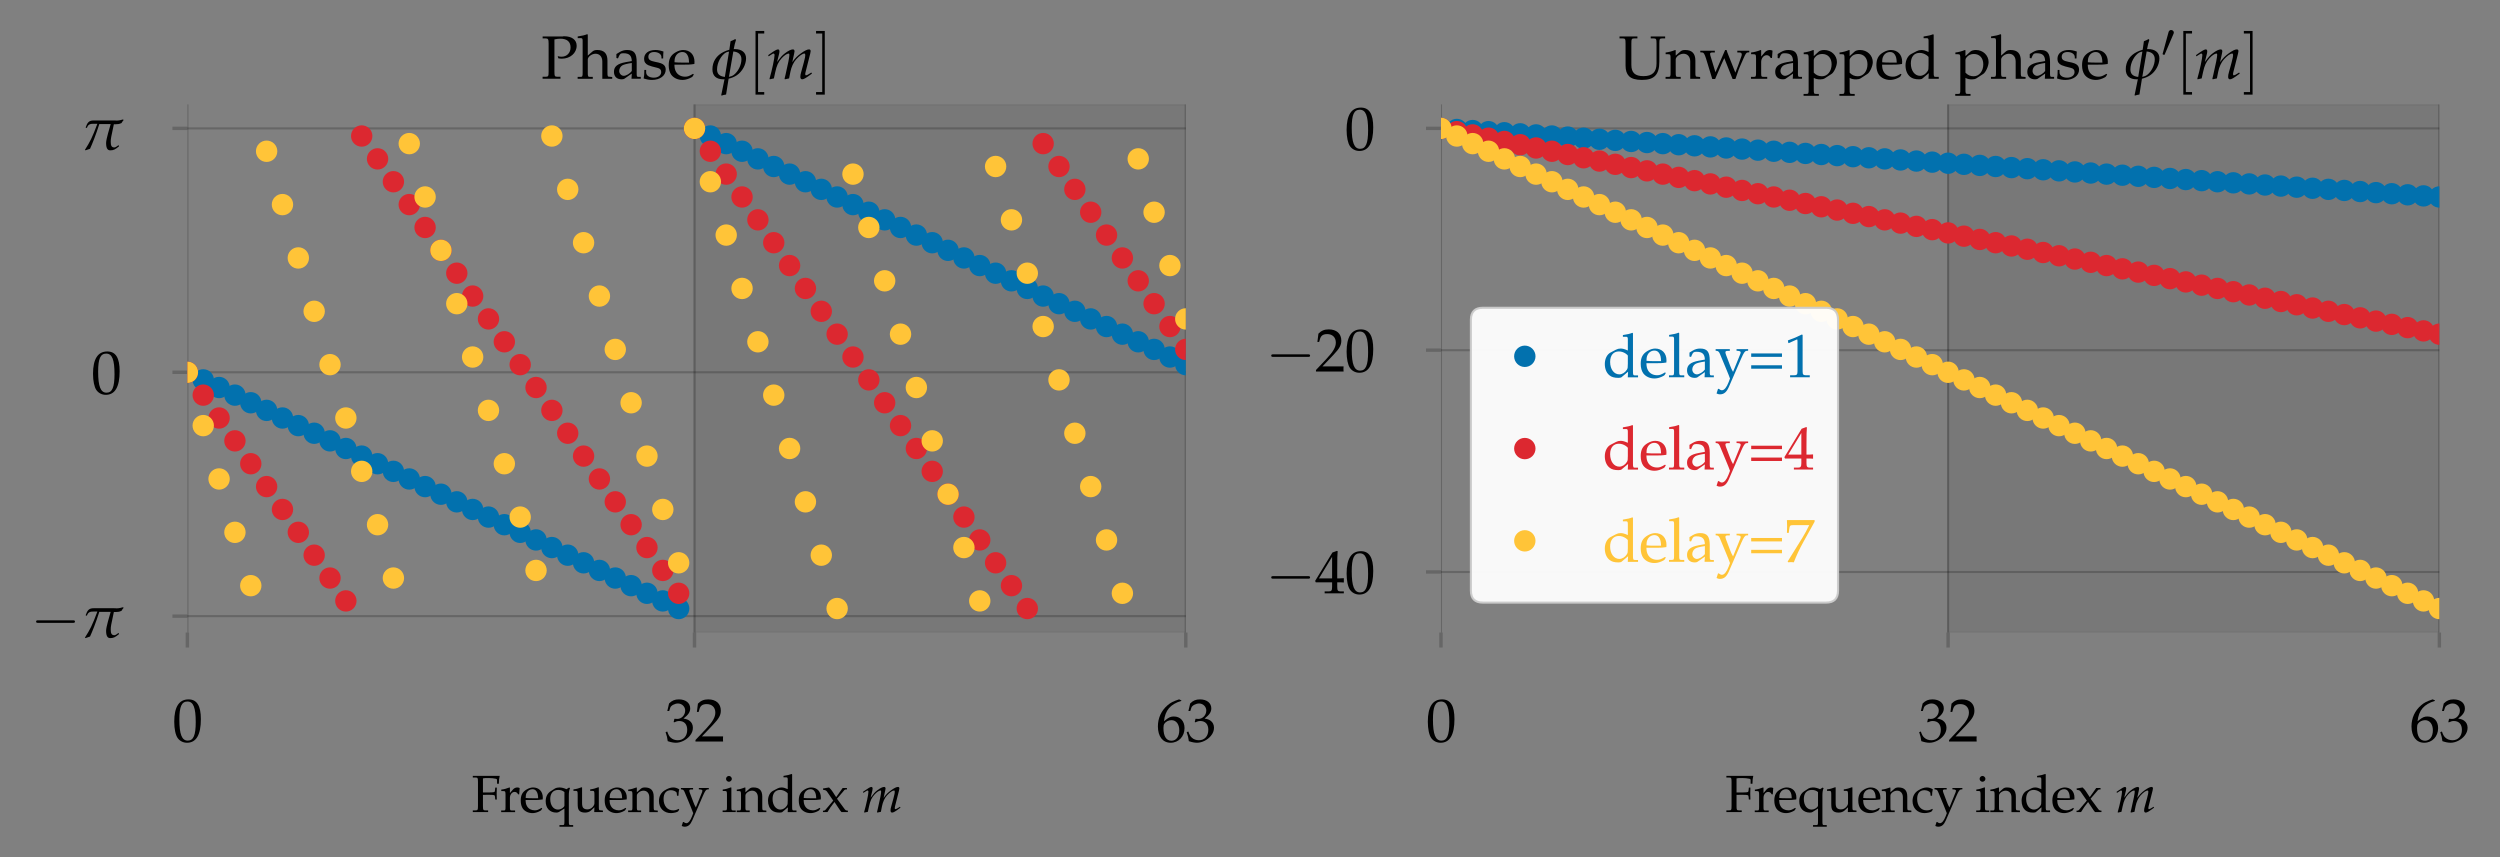 <?xml version="1.0" encoding="utf-8" standalone="no"?>
<!DOCTYPE svg PUBLIC "-//W3C//DTD SVG 1.1//EN"
  "http://www.w3.org/Graphics/SVG/1.1/DTD/svg11.dtd">
<svg height="200.4pt" version="1.1" viewBox="0 0 584.4 200.4" width="584.4pt" xmlns="http://www.w3.org/2000/svg" xmlns:xlink="http://www.w3.org/1999/xlink">
 <rect x="0" y="0" width="584.4" height="200.4" fill="#808080" stroke="none"/>
 <defs>
  <style type="text/css">*{stroke-linecap:butt;stroke-linejoin:round;}</style>
 </defs>
 <g id="figure_1">
  <g id="patch_1">
   <path d="M 0 200.4 
L 584.4 200.4 
L 584.4 0 
L 0 0 
z
" style="fill:none;"/>
  </g>
  <g id="axes_1">
   <g id="patch_2">
    <path d="M 43.803 147.862 
L 277.187 147.862 
L 277.187 24.399 
L 43.803 24.399 
z
" style="fill:none;"/>
   </g>
   <g id="patch_3">
    <path clip-path="url(#p53d1d9be76)" d="M 162.347 147.862 
L 162.347 24.399 
L 277.187 24.399 
L 277.187 147.862 
z
" style="fill:#343837;opacity:0.1;stroke:#343837;stroke-linejoin:miter;stroke-width:0.5;"/>
   </g>
   <g id="matplotlib.axis_1">
    <g id="xtick_1">
     <g id="line2d_1">
      <path clip-path="url(#p53d1d9be76)" d="M 43.803 147.862 
L 43.803 24.399 
" style="fill:none;stroke:#000000;stroke-linecap:square;stroke-opacity:0.2;stroke-width:0.5;"/>
     </g>
     <g id="line2d_2">
      <defs>
       <path d="M 0 0 
L 0 3.5 
" id="md457773b17" style="stroke:#000000;stroke-opacity:0.2;stroke-width:0.8;"/>
      </defs>
      <g>
       <use style="fill-opacity:0.2;stroke:#000000;stroke-opacity:0.2;stroke-width:0.8;" x="43.803" xlink:href="#md457773b17" y="147.862"/>
      </g>
     </g>
     <g id="text_1">
      <!-- $\mathdefault{0}$ -->
      <g transform="translate(40.316 173.341)scale(0.14 -0.14)">
       <defs>
        <path d="M 1683 4416 
C 691 4416 186 3628 186 2077 
C 186 1326 320 680 544 366 
C 768 51 1126 -128 1523 -128 
C 2490 -128 2976 705 2976 2346 
C 2976 3749 2560 4416 1683 4416 
z
M 1568 4192 
C 2189 4192 2438 3564 2438 2025 
C 2438 661 2195 96 1606 96 
C 986 96 723 744 723 2308 
C 723 3660 960 4192 1568 4192 
z
" id="URWPalladioL-Roma-30" transform="scale(0.016)"/>
       </defs>
       <use transform="scale(0.996)" xlink:href="#URWPalladioL-Roma-30"/>
      </g>
     </g>
    </g>
    <g id="xtick_2">
     <g id="line2d_3">
      <path clip-path="url(#p53d1d9be76)" d="M 162.347 147.862 
L 162.347 24.399 
" style="fill:none;stroke:#000000;stroke-linecap:square;stroke-opacity:0.2;stroke-width:0.5;"/>
     </g>
     <g id="line2d_4">
      <g>
       <use style="fill-opacity:0.2;stroke:#000000;stroke-opacity:0.2;stroke-width:0.8;" x="162.347" xlink:href="#md457773b17" y="147.862"/>
      </g>
     </g>
     <g id="text_2">
      <!-- $\mathdefault{32}$ -->
      <g transform="translate(155.373 173.341)scale(0.14 -0.14)">
       <defs>
        <path d="M 275 3197 
L 474 3197 
L 589 3554 
C 659 3770 1062 3987 1395 3987 
C 1811 3987 2150 3649 2150 3248 
C 2150 2770 1773 2368 1318 2368 
C 1267 2368 1197 2368 1114 2381 
L 1018 2381 
L 941 2047 
L 986 2008 
C 1229 2118 1350 2150 1523 2150 
C 2054 2150 2362 1809 2362 1222 
C 2362 566 1971 135 1376 135 
C 1082 135 819 231 627 411 
C 474 553 390 701 269 1049 
L 96 985 
C 230 593 282 361 320 39 
C 659 -77 941 -128 1178 -128 
C 1690 -128 2278 161 2630 593 
C 2848 857 2957 1140 2957 1442 
C 2957 1751 2829 2022 2598 2182 
C 2438 2298 2291 2350 1971 2407 
C 2483 2803 2675 3096 2675 3472 
C 2675 4040 2202 4416 1491 4416 
C 1056 4416 768 4295 461 3989 
z
" id="URWPalladioL-Roma-33" transform="scale(0.016)"/>
        <path d="M 102 160 
L 102 0 
C 1299 0 1299 0 1530 0 
C 1760 0 1760 0 2995 0 
C 2982 125 2982 186 2982 269 
C 2982 348 2982 407 2995 539 
C 2259 539 1965 539 781 539 
L 1946 1761 
C 2566 2414 2758 2763 2758 3238 
C 2758 3966 2259 4416 1446 4416 
C 986 4416 672 4288 358 3969 
L 250 3099 
L 435 3099 
L 518 3393 
C 621 3763 851 3923 1280 3923 
C 1830 3923 2182 3577 2182 3035 
C 2182 2555 1914 2083 1190 1316 
z
" id="URWPalladioL-Roma-32" transform="scale(0.016)"/>
       </defs>
       <use transform="scale(0.996)" xlink:href="#URWPalladioL-Roma-33"/>
       <use transform="translate(49.813 0)scale(0.996)" xlink:href="#URWPalladioL-Roma-32"/>
      </g>
     </g>
    </g>
    <g id="xtick_3">
     <g id="line2d_5">
      <path clip-path="url(#p53d1d9be76)" d="M 277.187 147.862 
L 277.187 24.399 
" style="fill:none;stroke:#000000;stroke-linecap:square;stroke-opacity:0.2;stroke-width:0.5;"/>
     </g>
     <g id="line2d_6">
      <g>
       <use style="fill-opacity:0.2;stroke:#000000;stroke-opacity:0.2;stroke-width:0.8;" x="277.187" xlink:href="#md457773b17" y="147.862"/>
      </g>
     </g>
     <g id="text_3">
      <!-- $\mathdefault{63}$ -->
      <g transform="translate(270.213 173.341)scale(0.14 -0.14)">
       <defs>
        <path d="M 2662 4310 
L 2426 4419 
C 1811 4214 1549 4086 1222 3804 
C 563 3246 205 2464 205 1585 
C 205 526 717 -128 1542 -128 
C 2374 -128 2995 532 2995 1405 
C 2995 2143 2554 2624 1875 2624 
C 1555 2624 1363 2540 986 2239 
C 915 2181 909 2175 838 2124 
C 973 3284 1510 3913 2662 4259 
z
M 1632 2239 
C 2118 2239 2445 1816 2445 1181 
C 2445 513 2118 83 1626 83 
C 1082 83 787 551 787 1412 
C 787 1636 813 1758 883 1867 
C 1024 2085 1325 2239 1632 2239 
z
" id="URWPalladioL-Roma-36" transform="scale(0.016)"/>
       </defs>
       <use transform="scale(0.996)" xlink:href="#URWPalladioL-Roma-36"/>
       <use transform="translate(49.813 0)scale(0.996)" xlink:href="#URWPalladioL-Roma-33"/>
      </g>
     </g>
    </g>
    <g id="text_4">
     <!-- Frequency index $m$ -->
     <g transform="translate(110.251 189.828)scale(0.12 -0.12)">
      <defs>
       <path d="M 1382 2100 
C 1562 2112 1754 2112 2042 2112 
C 2515 2112 2688 2094 2803 2040 
L 2854 1890 
L 2886 1536 
L 3078 1536 
C 3059 2132 3059 2132 3059 2247 
C 3059 2350 3059 2350 3078 2991 
L 2886 2991 
L 2854 2642 
C 2848 2581 2829 2521 2803 2467 
C 2688 2414 2509 2394 2086 2394 
C 1818 2394 1600 2394 1382 2394 
L 1382 4117 
C 1574 4160 1690 4160 2067 4160 
C 2374 4160 2733 4124 2931 4076 
C 3085 4039 3104 4008 3104 3868 
L 3104 3465 
L 3328 3465 
C 3328 3843 3360 4146 3430 4423 
C 3117 4423 2925 4423 2650 4423 
L 1965 4423 
C 1651 4423 1427 4423 1267 4423 
C 1082 4423 1082 4423 141 4423 
L 141 4224 
L 448 4224 
C 742 4224 774 4172 774 3663 
L 774 766 
C 774 256 742 205 448 205 
L 141 205 
L 141 0 
C 518 0 742 0 1075 0 
C 1408 0 1638 0 2016 0 
L 2016 205 
L 1709 205 
C 1414 205 1382 256 1382 766 
z
" id="URWPalladioL-Roma-46" transform="scale(0.016)"/>
       <path d="M 147 2565 
L 384 2565 
C 640 2565 666 2520 666 2094 
L 666 643 
C 666 237 646 192 429 192 
L 134 192 
L 134 -7 
C 595 -7 762 -7 922 -7 
C 1050 -7 1050 -7 1837 -7 
L 1837 192 
L 1504 192 
C 1216 192 1203 211 1203 638 
L 1203 1751 
C 1203 2139 1459 2463 1773 2463 
C 1965 2463 2099 2373 2202 2169 
L 2336 2169 
L 2394 2937 
C 2323 2982 2208 3008 2093 3008 
C 1901 3008 1696 2905 1562 2745 
L 1203 2322 
L 1203 2982 
L 1146 3008 
C 819 2873 486 2783 147 2745 
z
" id="URWPalladioL-Roma-72" transform="scale(0.016)"/>
       <path d="M 2797 447 
L 2714 511 
C 2304 269 2157 212 1882 212 
C 1466 212 1120 398 941 711 
C 819 921 774 1101 762 1472 
L 1696 1472 
C 2138 1472 2413 1472 2854 1544 
C 2861 1634 2867 1693 2867 1771 
C 2867 2520 2394 3008 1677 3008 
C 1440 3008 1165 2924 902 2770 
C 378 2469 166 2071 166 1404 
C 166 1000 262 654 435 410 
C 691 71 1120 -128 1600 -128 
C 1837 -128 2074 -77 2336 37 
C 2509 108 2643 191 2669 230 
z
M 2298 1690 
C 1965 1690 1811 1690 1581 1690 
C 1286 1690 1120 1690 774 1722 
C 774 2027 800 2169 883 2337 
C 1018 2622 1293 2796 1600 2796 
C 1811 2796 1978 2711 2093 2534 
C 2234 2319 2278 2129 2298 1690 
z
" id="URWPalladioL-Roma-65" transform="scale(0.016)"/>
       <path d="M 2515 436 
L 2515 -1138 
C 2515 -1547 2490 -1593 2278 -1593 
L 1907 -1593 
L 1907 -1792 
C 2650 -1792 2650 -1792 2797 -1792 
C 2950 -1792 3130 -1792 3584 -1792 
L 3584 -1593 
L 3290 -1593 
C 3072 -1593 3053 -1548 3053 -1143 
L 3053 2036 
C 3053 2435 3091 2680 3200 2924 
L 3078 2995 
L 2765 2796 
C 2438 2943 2163 3008 1888 3008 
C 1702 3008 1478 2956 1382 2899 
L 845 2554 
C 435 2292 224 1871 224 1315 
C 224 479 730 -64 1523 -64 
C 1658 -64 1766 -38 1850 13 
z
M 2515 781 
C 2515 691 2362 525 2189 429 
C 2035 346 1888 302 1734 302 
C 1171 302 781 824 781 1596 
C 781 2298 1139 2706 1754 2706 
C 2067 2706 2291 2630 2515 2445 
z
" id="URWPalladioL-Roma-71" transform="scale(0.016)"/>
       <path d="M 3219 3009 
L 3162 3035 
C 2835 2900 2502 2810 2163 2772 
L 2163 2592 
L 2400 2592 
C 2656 2592 2682 2547 2682 2121 
L 2682 1070 
C 2682 928 2592 747 2445 599 
C 2266 418 2061 327 1811 327 
C 1587 327 1408 398 1306 521 
C 1216 624 1171 824 1171 1107 
L 1171 3009 
L 1114 3035 
C 787 2900 454 2810 115 2772 
L 115 2592 
L 352 2592 
C 608 2592 634 2547 634 2122 
L 634 1039 
C 634 587 672 387 787 227 
C 928 33 1171 -64 1536 -64 
C 1824 -64 2080 26 2253 186 
L 2682 585 
C 2682 401 2675 298 2656 0 
C 3085 0 3091 0 3187 0 
C 3277 0 3277 0 3718 0 
L 3718 186 
L 3456 212 
C 3238 212 3219 251 3219 664 
z
" id="URWPalladioL-Roma-75" transform="scale(0.016)"/>
       <path d="M 2624 -7 
C 3014 -7 3021 -7 3130 -7 
C 3219 -7 3219 -7 3661 -7 
L 3661 179 
L 3398 205 
C 3181 205 3162 244 3162 654 
L 3162 1892 
C 3162 2642 2810 3008 2093 3008 
C 1856 3008 1722 2963 1587 2847 
L 1101 2424 
L 1101 2982 
L 1043 3008 
C 717 2873 384 2783 45 2745 
L 45 2565 
L 282 2565 
C 538 2565 563 2520 563 2094 
L 563 643 
C 563 237 544 192 326 192 
L 38 192 
L 38 -7 
C 474 -7 646 -7 832 -7 
C 1018 -7 1190 -7 1626 -7 
L 1626 192 
L 1338 192 
C 1120 192 1101 237 1101 643 
L 1101 2011 
C 1101 2300 1523 2616 1914 2616 
C 2342 2616 2624 2297 2624 1806 
z
" id="URWPalladioL-Roma-6e" transform="scale(0.016)"/>
       <path d="M 2554 1994 
C 2554 2289 2586 2552 2643 2783 
C 2387 2937 2163 3008 1901 3008 
C 1594 3008 1235 2886 851 2642 
C 403 2360 166 1911 166 1347 
C 166 481 774 -128 1632 -128 
C 1965 -128 2445 -6 2509 90 
L 2643 295 
L 2579 391 
C 2342 263 2138 205 1907 205 
C 1197 205 730 757 730 1603 
C 730 2289 1050 2674 1626 2674 
C 1907 2674 2214 2546 2330 2386 
L 2374 1994 
z
" id="URWPalladioL-Roma-63" transform="scale(0.016)"/>
       <path d="M 1901 564 
C 1760 808 1690 956 1574 1270 
L 1165 2347 
C 1126 2456 1101 2552 1101 2618 
C 1101 2710 1171 2764 1318 2764 
L 1562 2764 
L 1562 2944 
C 941 2944 941 2944 819 2944 
C 698 2944 698 2944 77 2944 
L 77 2777 
L 192 2764 
C 352 2745 429 2674 525 2451 
L 1222 775 
C 1402 340 1466 186 1581 -134 
L 1434 -524 
C 1229 -1062 979 -1362 736 -1362 
C 634 -1362 518 -1311 410 -1215 
L 326 -1215 
L 173 -1696 
C 294 -1760 397 -1792 518 -1792 
C 947 -1792 1222 -1562 1466 -1005 
L 2765 1990 
C 3021 2572 3142 2745 3302 2764 
L 3482 2777 
L 3482 2944 
C 2976 2944 2976 2944 2874 2944 
C 2771 2944 2771 2944 2266 2944 
L 2266 2777 
L 2432 2764 
C 2611 2751 2701 2694 2701 2604 
C 2701 2559 2688 2501 2662 2437 
z
" id="URWPalladioL-Roma-79" transform="scale(0.016)"/>
       <path d="M 1203 2993 
L 1146 3019 
C 819 2884 486 2793 147 2755 
L 147 2576 
L 384 2576 
C 640 2576 666 2531 666 2105 
L 666 651 
C 666 244 646 199 429 199 
L 134 199 
L 134 0 
C 774 0 774 0 934 0 
C 1094 0 1094 0 1734 0 
L 1734 199 
L 1440 199 
C 1222 199 1203 244 1203 651 
z
M 909 4416 
C 717 4416 550 4249 550 4056 
C 550 3870 717 3704 902 3704 
C 1088 3704 1261 3870 1261 4056 
C 1261 4236 1088 4416 909 4416 
z
" id="URWPalladioL-Roma-69" transform="scale(0.016)"/>
       <path d="M 2637 2802 
C 2278 2956 2099 3008 1875 3008 
C 1702 3008 1549 2969 1389 2887 
L 826 2593 
C 461 2401 224 1935 224 1392 
C 224 881 397 460 710 204 
C 928 19 1229 -64 1645 -64 
C 1773 -64 1920 -38 1952 -13 
L 2662 583 
L 2630 -7 
C 2944 -7 3046 -7 3123 -7 
C 3174 -7 3264 -7 3398 -7 
C 3443 -7 3571 -7 3706 -7 
L 3706 192 
L 3411 192 
C 3194 192 3174 237 3174 643 
L 3174 4607 
L 3117 4659 
C 2835 4550 2624 4498 2118 4421 
L 2118 4242 
L 2477 4242 
C 2592 4242 2637 4171 2637 3978 
z
M 2637 1424 
C 2637 1009 2624 946 2541 799 
C 2362 499 2048 302 1747 302 
C 1184 302 781 844 781 1603 
C 781 2298 1126 2706 1702 2706 
C 1946 2706 2202 2623 2426 2470 
C 2560 2381 2637 2298 2637 2246 
z
" id="URWPalladioL-Roma-64" transform="scale(0.016)"/>
       <path d="M 1843 1630 
L 2752 2694 
C 2790 2739 2861 2765 2970 2765 
L 3059 2765 
L 3059 2944 
L 2534 2944 
L 1741 1822 
L 1254 2566 
C 1158 2707 1088 2791 870 3009 
L 128 2880 
L 160 2708 
L 294 2694 
C 410 2694 550 2605 614 2515 
L 1382 1398 
L 429 269 
C 384 212 301 173 237 173 
L 128 173 
L 128 0 
L 678 0 
C 723 71 736 96 813 212 
C 915 391 1018 551 1062 603 
L 1536 1231 
L 2221 208 
L 2227 196 
C 2285 107 2336 44 2387 0 
C 2720 0 2720 0 2778 0 
C 2842 0 2842 0 3174 0 
L 3174 173 
L 3014 192 
C 2938 199 2861 250 2790 346 
z
" id="URWPalladioL-Roma-78" transform="scale(0.016)"/>
       <path d="M 4672 650 
L 4506 542 
C 4320 421 4179 351 4115 351 
C 4070 351 4032 408 4032 478 
C 4032 542 4045 600 4077 734 
L 4557 2631 
C 4582 2739 4602 2841 4602 2893 
C 4602 3002 4538 3072 4435 3072 
C 4250 3072 4006 2957 3616 2682 
C 3213 2394 2989 2171 2675 1730 
L 2867 2606 
C 2893 2733 2912 2829 2912 2874 
C 2912 2995 2848 3072 2746 3072 
C 2554 3072 2259 2932 1907 2663 
C 1626 2445 1498 2311 1082 1749 
L 1293 2599 
C 1318 2701 1331 2797 1331 2873 
C 1331 2995 1274 3072 1184 3072 
C 1050 3072 806 2938 333 2598 
L 154 2471 
L 198 2343 
L 403 2477 
C 640 2625 659 2637 704 2637 
C 774 2637 819 2574 819 2478 
C 819 2152 557 919 294 6 
L 314 -64 
L 749 31 
L 890 683 
C 1043 1392 1216 1769 1568 2152 
C 1837 2446 2125 2637 2304 2637 
C 2349 2637 2374 2586 2374 2504 
C 2374 2280 2234 1552 1971 434 
L 1869 6 
L 1901 -64 
L 2342 31 
L 2477 715 
C 2579 1232 2797 1711 3078 2025 
C 3430 2414 3750 2637 3955 2637 
C 4006 2637 4038 2580 4038 2478 
C 4038 2324 4019 2235 3878 1679 
C 3776 1277 3667 894 3603 677 
C 3546 497 3520 332 3520 192 
C 3520 31 3590 -64 3712 -64 
C 3878 -64 4109 69 4736 536 
z
" id="URWPalladioL-Ital-6d" transform="scale(0.016)"/>
      </defs>
      <use transform="scale(0.996)" xlink:href="#URWPalladioL-Roma-46"/>
      <use transform="translate(55.392 0)scale(0.996)" xlink:href="#URWPalladioL-Roma-72"/>
      <use transform="translate(92.951 0)scale(0.996)" xlink:href="#URWPalladioL-Roma-65"/>
      <use transform="translate(140.671 0)scale(0.996)" xlink:href="#URWPalladioL-Roma-71"/>
      <use transform="translate(196.462 0)scale(0.996)" xlink:href="#URWPalladioL-Roma-75"/>
      <use transform="translate(256.536 0)scale(0.996)" xlink:href="#URWPalladioL-Roma-65"/>
      <use transform="translate(304.256 0)scale(0.996)" xlink:href="#URWPalladioL-Roma-6e"/>
      <use transform="translate(362.238 0)scale(0.996)" xlink:href="#URWPalladioL-Roma-63"/>
      <use transform="translate(406.472 0)scale(0.996)" xlink:href="#URWPalladioL-Roma-79"/>
      <use transform="translate(486.77 0)scale(0.996)" xlink:href="#URWPalladioL-Roma-69"/>
      <use transform="translate(515.76 0)scale(0.996)" xlink:href="#URWPalladioL-Roma-6e"/>
      <use transform="translate(573.742 0)scale(0.996)" xlink:href="#URWPalladioL-Roma-64"/>
      <use transform="translate(634.614 0)scale(0.996)" xlink:href="#URWPalladioL-Roma-65"/>
      <use transform="translate(682.334 0)scale(0.996)" xlink:href="#URWPalladioL-Roma-78"/>
      <use transform="translate(759.892 0)scale(0.996)" xlink:href="#URWPalladioL-Ital-6d"/>
     </g>
    </g>
   </g>
   <g id="matplotlib.axis_2">
    <g id="ytick_1">
     <g id="line2d_7">
      <path clip-path="url(#p53d1d9be76)" d="M 43.803 144.031 
L 277.187 144.031 
" style="fill:none;stroke:#000000;stroke-linecap:square;stroke-opacity:0.2;stroke-width:0.5;"/>
     </g>
     <g id="line2d_8">
      <defs>
       <path d="M 0 0 
L -3.5 0 
" id="m0c70a2f606" style="stroke:#000000;stroke-opacity:0.2;stroke-width:0.8;"/>
      </defs>
      <g>
       <use style="fill-opacity:0.2;stroke:#000000;stroke-opacity:0.2;stroke-width:0.8;" x="43.803" xlink:href="#m0c70a2f606" y="144.031"/>
      </g>
     </g>
     <g id="text_5">
      <!-- $-\pi$ -->
      <g transform="translate(7.2 149.021)scale(0.14 -0.14)">
       <defs>
        <path d="M 4218 1472 
C 4326 1472 4442 1472 4442 1600 
C 4442 1728 4326 1728 4218 1728 
L 755 1728 
C 646 1728 531 1728 531 1600 
C 531 1472 646 1472 755 1472 
z
" id="CMSY10-0" transform="scale(0.016)"/>
        <path d="M 614 2277 
L 672 2322 
C 806 2701 1062 2720 1427 2720 
C 1504 2720 1619 2720 1754 2720 
C 1216 1254 973 810 454 -6 
L 512 -64 
L 986 101 
C 1216 599 1606 1567 1958 2688 
L 3149 2688 
C 3040 2286 2669 1115 2669 701 
C 2669 21 2912 -64 3110 -64 
C 3437 -64 3622 20 4026 360 
L 3974 482 
L 3821 372 
C 3840 385 3654 238 3546 238 
C 3245 238 3155 425 3155 823 
C 3155 984 3168 1157 3206 1344 
C 3315 1878 3424 2405 3482 2669 
C 3629 2669 3776 2669 3923 2688 
C 4038 2688 4179 2754 4282 2793 
C 4352 2930 4378 2943 4499 3099 
L 4454 3176 
C 4282 3118 3994 3054 3782 3054 
C 3706 3067 3546 3067 3386 3067 
C 2701 3067 1645 3067 1363 3067 
C 883 3067 710 2864 525 2328 
z
" id="PazoMath-Italic-70" transform="scale(0.016)"/>
       </defs>
       <use transform="scale(1.038)" xlink:href="#CMSY10-0"/>
       <use transform="translate(83.187 0)scale(0.996)" xlink:href="#PazoMath-Italic-70"/>
      </g>
     </g>
    </g>
    <g id="ytick_2">
     <g id="line2d_9">
      <path clip-path="url(#p53d1d9be76)" d="M 43.803 87.021 
L 277.187 87.021 
" style="fill:none;stroke:#000000;stroke-linecap:square;stroke-opacity:0.2;stroke-width:0.5;"/>
     </g>
     <g id="line2d_10">
      <g>
       <use style="fill-opacity:0.2;stroke:#000000;stroke-opacity:0.2;stroke-width:0.8;" x="43.803" xlink:href="#m0c70a2f606" y="87.021"/>
      </g>
     </g>
     <g id="text_6">
      <!-- 0 -->
      <g transform="translate(21.329 92.011)scale(0.14 -0.14)">
       <use transform="scale(0.996)" xlink:href="#URWPalladioL-Roma-30"/>
      </g>
     </g>
    </g>
    <g id="ytick_3">
     <g id="line2d_11">
      <path clip-path="url(#p53d1d9be76)" d="M 43.803 30.011 
L 277.187 30.011 
" style="fill:none;stroke:#000000;stroke-linecap:square;stroke-opacity:0.2;stroke-width:0.5;"/>
     </g>
     <g id="line2d_12">
      <g>
       <use style="fill-opacity:0.2;stroke:#000000;stroke-opacity:0.2;stroke-width:0.8;" x="43.803" xlink:href="#m0c70a2f606" y="30.011"/>
      </g>
     </g>
     <g id="text_7">
      <!-- $\pi$ -->
      <g transform="translate(18.846 35.001)scale(0.14 -0.14)">
       <use transform="scale(0.996)" xlink:href="#PazoMath-Italic-70"/>
      </g>
     </g>
    </g>
   </g>
   <g id="line2d_13">
    <defs>
     <path d="M 0 2.5 
C 0.663 2.5 1.299 2.237 1.768 1.768 
C 2.237 1.299 2.5 0.663 2.5 0 
C 2.5 -0.663 2.237 -1.299 1.768 -1.768 
C 1.299 -2.237 0.663 -2.5 0 -2.5 
C -0.663 -2.5 -1.299 -2.237 -1.768 -1.768 
C -2.237 -1.299 -2.5 -0.663 -2.5 0 
C -2.5 0.663 -2.237 1.299 -1.768 1.768 
C -1.299 2.237 -0.663 2.5 0 2.5 
z
" id="m20b862bbbd"/>
    </defs>
    <g clip-path="url(#p53d1d9be76)">
     <use style="fill:#0271ae;" x="43.803" xlink:href="#m20b862bbbd" y="87.021"/>
     <use style="fill:#0271ae;" x="47.507" xlink:href="#m20b862bbbd" y="88.803"/>
     <use style="fill:#0271ae;" x="51.212" xlink:href="#m20b862bbbd" y="90.584"/>
     <use style="fill:#0271ae;" x="54.916" xlink:href="#m20b862bbbd" y="92.366"/>
     <use style="fill:#0271ae;" x="58.621" xlink:href="#m20b862bbbd" y="94.148"/>
     <use style="fill:#0271ae;" x="62.325" xlink:href="#m20b862bbbd" y="95.929"/>
     <use style="fill:#0271ae;" x="66.03" xlink:href="#m20b862bbbd" y="97.711"/>
     <use style="fill:#0271ae;" x="69.734" xlink:href="#m20b862bbbd" y="99.492"/>
     <use style="fill:#0271ae;" x="73.439" xlink:href="#m20b862bbbd" y="101.274"/>
     <use style="fill:#0271ae;" x="77.143" xlink:href="#m20b862bbbd" y="103.055"/>
     <use style="fill:#0271ae;" x="80.848" xlink:href="#m20b862bbbd" y="104.837"/>
     <use style="fill:#0271ae;" x="84.552" xlink:href="#m20b862bbbd" y="106.618"/>
     <use style="fill:#0271ae;" x="88.257" xlink:href="#m20b862bbbd" y="108.4"/>
     <use style="fill:#0271ae;" x="91.961" xlink:href="#m20b862bbbd" y="110.182"/>
     <use style="fill:#0271ae;" x="95.666" xlink:href="#m20b862bbbd" y="111.963"/>
     <use style="fill:#0271ae;" x="99.37" xlink:href="#m20b862bbbd" y="113.745"/>
     <use style="fill:#0271ae;" x="103.075" xlink:href="#m20b862bbbd" y="115.526"/>
     <use style="fill:#0271ae;" x="106.779" xlink:href="#m20b862bbbd" y="117.308"/>
     <use style="fill:#0271ae;" x="110.484" xlink:href="#m20b862bbbd" y="119.089"/>
     <use style="fill:#0271ae;" x="114.189" xlink:href="#m20b862bbbd" y="120.871"/>
     <use style="fill:#0271ae;" x="117.893" xlink:href="#m20b862bbbd" y="122.653"/>
     <use style="fill:#0271ae;" x="121.598" xlink:href="#m20b862bbbd" y="124.434"/>
     <use style="fill:#0271ae;" x="125.302" xlink:href="#m20b862bbbd" y="126.216"/>
     <use style="fill:#0271ae;" x="129.007" xlink:href="#m20b862bbbd" y="127.997"/>
     <use style="fill:#0271ae;" x="132.711" xlink:href="#m20b862bbbd" y="129.779"/>
     <use style="fill:#0271ae;" x="136.416" xlink:href="#m20b862bbbd" y="131.56"/>
     <use style="fill:#0271ae;" x="140.12" xlink:href="#m20b862bbbd" y="133.342"/>
     <use style="fill:#0271ae;" x="143.825" xlink:href="#m20b862bbbd" y="135.123"/>
     <use style="fill:#0271ae;" x="147.529" xlink:href="#m20b862bbbd" y="136.905"/>
     <use style="fill:#0271ae;" x="151.234" xlink:href="#m20b862bbbd" y="138.687"/>
     <use style="fill:#0271ae;" x="154.938" xlink:href="#m20b862bbbd" y="140.468"/>
     <use style="fill:#0271ae;" x="158.643" xlink:href="#m20b862bbbd" y="142.25"/>
     <use style="fill:#0271ae;" x="162.347" xlink:href="#m20b862bbbd" y="30.011"/>
     <use style="fill:#0271ae;" x="166.052" xlink:href="#m20b862bbbd" y="31.793"/>
     <use style="fill:#0271ae;" x="169.756" xlink:href="#m20b862bbbd" y="33.574"/>
     <use style="fill:#0271ae;" x="173.461" xlink:href="#m20b862bbbd" y="35.356"/>
     <use style="fill:#0271ae;" x="177.165" xlink:href="#m20b862bbbd" y="37.138"/>
     <use style="fill:#0271ae;" x="180.87" xlink:href="#m20b862bbbd" y="38.919"/>
     <use style="fill:#0271ae;" x="184.574" xlink:href="#m20b862bbbd" y="40.701"/>
     <use style="fill:#0271ae;" x="188.279" xlink:href="#m20b862bbbd" y="42.482"/>
     <use style="fill:#0271ae;" x="191.983" xlink:href="#m20b862bbbd" y="44.264"/>
     <use style="fill:#0271ae;" x="195.688" xlink:href="#m20b862bbbd" y="46.045"/>
     <use style="fill:#0271ae;" x="199.392" xlink:href="#m20b862bbbd" y="47.827"/>
     <use style="fill:#0271ae;" x="203.097" xlink:href="#m20b862bbbd" y="49.608"/>
     <use style="fill:#0271ae;" x="206.801" xlink:href="#m20b862bbbd" y="51.39"/>
     <use style="fill:#0271ae;" x="210.506" xlink:href="#m20b862bbbd" y="53.172"/>
     <use style="fill:#0271ae;" x="214.21" xlink:href="#m20b862bbbd" y="54.953"/>
     <use style="fill:#0271ae;" x="217.915" xlink:href="#m20b862bbbd" y="56.735"/>
     <use style="fill:#0271ae;" x="221.62" xlink:href="#m20b862bbbd" y="58.516"/>
     <use style="fill:#0271ae;" x="225.324" xlink:href="#m20b862bbbd" y="60.298"/>
     <use style="fill:#0271ae;" x="229.029" xlink:href="#m20b862bbbd" y="62.079"/>
     <use style="fill:#0271ae;" x="232.733" xlink:href="#m20b862bbbd" y="63.861"/>
     <use style="fill:#0271ae;" x="236.438" xlink:href="#m20b862bbbd" y="65.643"/>
     <use style="fill:#0271ae;" x="240.142" xlink:href="#m20b862bbbd" y="67.424"/>
     <use style="fill:#0271ae;" x="243.847" xlink:href="#m20b862bbbd" y="69.206"/>
     <use style="fill:#0271ae;" x="247.551" xlink:href="#m20b862bbbd" y="70.987"/>
     <use style="fill:#0271ae;" x="251.256" xlink:href="#m20b862bbbd" y="72.769"/>
     <use style="fill:#0271ae;" x="254.96" xlink:href="#m20b862bbbd" y="74.55"/>
     <use style="fill:#0271ae;" x="258.665" xlink:href="#m20b862bbbd" y="76.332"/>
     <use style="fill:#0271ae;" x="262.369" xlink:href="#m20b862bbbd" y="78.113"/>
     <use style="fill:#0271ae;" x="266.074" xlink:href="#m20b862bbbd" y="79.895"/>
     <use style="fill:#0271ae;" x="269.778" xlink:href="#m20b862bbbd" y="81.677"/>
     <use style="fill:#0271ae;" x="273.483" xlink:href="#m20b862bbbd" y="83.458"/>
     <use style="fill:#0271ae;" x="277.187" xlink:href="#m20b862bbbd" y="85.24"/>
    </g>
   </g>
   <g id="line2d_14">
    <defs>
     <path d="M 0 2.5 
C 0.663 2.5 1.299 2.237 1.768 1.768 
C 2.237 1.299 2.5 0.663 2.5 0 
C 2.5 -0.663 2.237 -1.299 1.768 -1.768 
C 1.299 -2.237 0.663 -2.5 0 -2.5 
C -0.663 -2.5 -1.299 -2.237 -1.768 -1.768 
C -2.237 -1.299 -2.5 -0.663 -2.5 0 
C -2.5 0.663 -2.237 1.299 -1.768 1.768 
C -1.299 2.237 -0.663 2.5 0 2.5 
z
" id="m37b82f6cc8"/>
    </defs>
    <g clip-path="url(#p53d1d9be76)">
     <use style="fill:#dc2830;" x="43.803" xlink:href="#m37b82f6cc8" y="87.021"/>
     <use style="fill:#dc2830;" x="47.507" xlink:href="#m37b82f6cc8" y="92.366"/>
     <use style="fill:#dc2830;" x="51.212" xlink:href="#m37b82f6cc8" y="97.711"/>
     <use style="fill:#dc2830;" x="54.916" xlink:href="#m37b82f6cc8" y="103.055"/>
     <use style="fill:#dc2830;" x="58.621" xlink:href="#m37b82f6cc8" y="108.4"/>
     <use style="fill:#dc2830;" x="62.325" xlink:href="#m37b82f6cc8" y="113.745"/>
     <use style="fill:#dc2830;" x="66.03" xlink:href="#m37b82f6cc8" y="119.089"/>
     <use style="fill:#dc2830;" x="69.734" xlink:href="#m37b82f6cc8" y="124.434"/>
     <use style="fill:#dc2830;" x="73.439" xlink:href="#m37b82f6cc8" y="129.779"/>
     <use style="fill:#dc2830;" x="77.143" xlink:href="#m37b82f6cc8" y="135.123"/>
     <use style="fill:#dc2830;" x="80.848" xlink:href="#m37b82f6cc8" y="140.468"/>
     <use style="fill:#dc2830;" x="84.552" xlink:href="#m37b82f6cc8" y="31.793"/>
     <use style="fill:#dc2830;" x="88.257" xlink:href="#m37b82f6cc8" y="37.138"/>
     <use style="fill:#dc2830;" x="91.961" xlink:href="#m37b82f6cc8" y="42.482"/>
     <use style="fill:#dc2830;" x="95.666" xlink:href="#m37b82f6cc8" y="47.827"/>
     <use style="fill:#dc2830;" x="99.37" xlink:href="#m37b82f6cc8" y="53.172"/>
     <use style="fill:#dc2830;" x="103.075" xlink:href="#m37b82f6cc8" y="58.516"/>
     <use style="fill:#dc2830;" x="106.779" xlink:href="#m37b82f6cc8" y="63.861"/>
     <use style="fill:#dc2830;" x="110.484" xlink:href="#m37b82f6cc8" y="69.206"/>
     <use style="fill:#dc2830;" x="114.189" xlink:href="#m37b82f6cc8" y="74.55"/>
     <use style="fill:#dc2830;" x="117.893" xlink:href="#m37b82f6cc8" y="79.895"/>
     <use style="fill:#dc2830;" x="121.598" xlink:href="#m37b82f6cc8" y="85.24"/>
     <use style="fill:#dc2830;" x="125.302" xlink:href="#m37b82f6cc8" y="90.584"/>
     <use style="fill:#dc2830;" x="129.007" xlink:href="#m37b82f6cc8" y="95.929"/>
     <use style="fill:#dc2830;" x="132.711" xlink:href="#m37b82f6cc8" y="101.274"/>
     <use style="fill:#dc2830;" x="136.416" xlink:href="#m37b82f6cc8" y="106.618"/>
     <use style="fill:#dc2830;" x="140.12" xlink:href="#m37b82f6cc8" y="111.963"/>
     <use style="fill:#dc2830;" x="143.825" xlink:href="#m37b82f6cc8" y="117.308"/>
     <use style="fill:#dc2830;" x="147.529" xlink:href="#m37b82f6cc8" y="122.653"/>
     <use style="fill:#dc2830;" x="151.234" xlink:href="#m37b82f6cc8" y="127.997"/>
     <use style="fill:#dc2830;" x="154.938" xlink:href="#m37b82f6cc8" y="133.342"/>
     <use style="fill:#dc2830;" x="158.643" xlink:href="#m37b82f6cc8" y="138.687"/>
     <use style="fill:#dc2830;" x="162.347" xlink:href="#m37b82f6cc8" y="30.011"/>
     <use style="fill:#dc2830;" x="166.052" xlink:href="#m37b82f6cc8" y="35.356"/>
     <use style="fill:#dc2830;" x="169.756" xlink:href="#m37b82f6cc8" y="40.701"/>
     <use style="fill:#dc2830;" x="173.461" xlink:href="#m37b82f6cc8" y="46.045"/>
     <use style="fill:#dc2830;" x="177.165" xlink:href="#m37b82f6cc8" y="51.39"/>
     <use style="fill:#dc2830;" x="180.87" xlink:href="#m37b82f6cc8" y="56.735"/>
     <use style="fill:#dc2830;" x="184.574" xlink:href="#m37b82f6cc8" y="62.079"/>
     <use style="fill:#dc2830;" x="188.279" xlink:href="#m37b82f6cc8" y="67.424"/>
     <use style="fill:#dc2830;" x="191.983" xlink:href="#m37b82f6cc8" y="72.769"/>
     <use style="fill:#dc2830;" x="195.688" xlink:href="#m37b82f6cc8" y="78.113"/>
     <use style="fill:#dc2830;" x="199.392" xlink:href="#m37b82f6cc8" y="83.458"/>
     <use style="fill:#dc2830;" x="203.097" xlink:href="#m37b82f6cc8" y="88.803"/>
     <use style="fill:#dc2830;" x="206.801" xlink:href="#m37b82f6cc8" y="94.148"/>
     <use style="fill:#dc2830;" x="210.506" xlink:href="#m37b82f6cc8" y="99.492"/>
     <use style="fill:#dc2830;" x="214.21" xlink:href="#m37b82f6cc8" y="104.837"/>
     <use style="fill:#dc2830;" x="217.915" xlink:href="#m37b82f6cc8" y="110.182"/>
     <use style="fill:#dc2830;" x="221.62" xlink:href="#m37b82f6cc8" y="115.526"/>
     <use style="fill:#dc2830;" x="225.324" xlink:href="#m37b82f6cc8" y="120.871"/>
     <use style="fill:#dc2830;" x="229.029" xlink:href="#m37b82f6cc8" y="126.216"/>
     <use style="fill:#dc2830;" x="232.733" xlink:href="#m37b82f6cc8" y="131.56"/>
     <use style="fill:#dc2830;" x="236.438" xlink:href="#m37b82f6cc8" y="136.905"/>
     <use style="fill:#dc2830;" x="240.142" xlink:href="#m37b82f6cc8" y="142.25"/>
     <use style="fill:#dc2830;" x="243.847" xlink:href="#m37b82f6cc8" y="33.574"/>
     <use style="fill:#dc2830;" x="247.551" xlink:href="#m37b82f6cc8" y="38.919"/>
     <use style="fill:#dc2830;" x="251.256" xlink:href="#m37b82f6cc8" y="44.264"/>
     <use style="fill:#dc2830;" x="254.96" xlink:href="#m37b82f6cc8" y="49.608"/>
     <use style="fill:#dc2830;" x="258.665" xlink:href="#m37b82f6cc8" y="54.953"/>
     <use style="fill:#dc2830;" x="262.369" xlink:href="#m37b82f6cc8" y="60.298"/>
     <use style="fill:#dc2830;" x="266.074" xlink:href="#m37b82f6cc8" y="65.643"/>
     <use style="fill:#dc2830;" x="269.778" xlink:href="#m37b82f6cc8" y="70.987"/>
     <use style="fill:#dc2830;" x="273.483" xlink:href="#m37b82f6cc8" y="76.332"/>
     <use style="fill:#dc2830;" x="277.187" xlink:href="#m37b82f6cc8" y="81.677"/>
    </g>
   </g>
   <g id="line2d_15">
    <defs>
     <path d="M 0 2.5 
C 0.663 2.5 1.299 2.237 1.768 1.768 
C 2.237 1.299 2.5 0.663 2.5 0 
C 2.5 -0.663 2.237 -1.299 1.768 -1.768 
C 1.299 -2.237 0.663 -2.5 0 -2.5 
C -0.663 -2.5 -1.299 -2.237 -1.768 -1.768 
C -2.237 -1.299 -2.5 -0.663 -2.5 0 
C -2.5 0.663 -2.237 1.299 -1.768 1.768 
C -1.299 2.237 -0.663 2.5 0 2.5 
z
" id="m6bb976ba6e"/>
    </defs>
    <g clip-path="url(#p53d1d9be76)">
     <use style="fill:#ffc438;" x="43.803" xlink:href="#m6bb976ba6e" y="87.021"/>
     <use style="fill:#ffc438;" x="47.507" xlink:href="#m6bb976ba6e" y="99.492"/>
     <use style="fill:#ffc438;" x="51.212" xlink:href="#m6bb976ba6e" y="111.963"/>
     <use style="fill:#ffc438;" x="54.916" xlink:href="#m6bb976ba6e" y="124.434"/>
     <use style="fill:#ffc438;" x="58.621" xlink:href="#m6bb976ba6e" y="136.905"/>
     <use style="fill:#ffc438;" x="62.325" xlink:href="#m6bb976ba6e" y="35.356"/>
     <use style="fill:#ffc438;" x="66.03" xlink:href="#m6bb976ba6e" y="47.827"/>
     <use style="fill:#ffc438;" x="69.734" xlink:href="#m6bb976ba6e" y="60.298"/>
     <use style="fill:#ffc438;" x="73.439" xlink:href="#m6bb976ba6e" y="72.769"/>
     <use style="fill:#ffc438;" x="77.143" xlink:href="#m6bb976ba6e" y="85.24"/>
     <use style="fill:#ffc438;" x="80.848" xlink:href="#m6bb976ba6e" y="97.711"/>
     <use style="fill:#ffc438;" x="84.552" xlink:href="#m6bb976ba6e" y="110.182"/>
     <use style="fill:#ffc438;" x="88.257" xlink:href="#m6bb976ba6e" y="122.653"/>
     <use style="fill:#ffc438;" x="91.961" xlink:href="#m6bb976ba6e" y="135.123"/>
     <use style="fill:#ffc438;" x="95.666" xlink:href="#m6bb976ba6e" y="33.574"/>
     <use style="fill:#ffc438;" x="99.37" xlink:href="#m6bb976ba6e" y="46.045"/>
     <use style="fill:#ffc438;" x="103.075" xlink:href="#m6bb976ba6e" y="58.516"/>
     <use style="fill:#ffc438;" x="106.779" xlink:href="#m6bb976ba6e" y="70.987"/>
     <use style="fill:#ffc438;" x="110.484" xlink:href="#m6bb976ba6e" y="83.458"/>
     <use style="fill:#ffc438;" x="114.189" xlink:href="#m6bb976ba6e" y="95.929"/>
     <use style="fill:#ffc438;" x="117.893" xlink:href="#m6bb976ba6e" y="108.4"/>
     <use style="fill:#ffc438;" x="121.598" xlink:href="#m6bb976ba6e" y="120.871"/>
     <use style="fill:#ffc438;" x="125.302" xlink:href="#m6bb976ba6e" y="133.342"/>
     <use style="fill:#ffc438;" x="129.007" xlink:href="#m6bb976ba6e" y="31.793"/>
     <use style="fill:#ffc438;" x="132.711" xlink:href="#m6bb976ba6e" y="44.264"/>
     <use style="fill:#ffc438;" x="136.416" xlink:href="#m6bb976ba6e" y="56.735"/>
     <use style="fill:#ffc438;" x="140.12" xlink:href="#m6bb976ba6e" y="69.206"/>
     <use style="fill:#ffc438;" x="143.825" xlink:href="#m6bb976ba6e" y="81.677"/>
     <use style="fill:#ffc438;" x="147.529" xlink:href="#m6bb976ba6e" y="94.148"/>
     <use style="fill:#ffc438;" x="151.234" xlink:href="#m6bb976ba6e" y="106.618"/>
     <use style="fill:#ffc438;" x="154.938" xlink:href="#m6bb976ba6e" y="119.089"/>
     <use style="fill:#ffc438;" x="158.643" xlink:href="#m6bb976ba6e" y="131.56"/>
     <use style="fill:#ffc438;" x="162.347" xlink:href="#m6bb976ba6e" y="30.011"/>
     <use style="fill:#ffc438;" x="166.052" xlink:href="#m6bb976ba6e" y="42.482"/>
     <use style="fill:#ffc438;" x="169.756" xlink:href="#m6bb976ba6e" y="54.953"/>
     <use style="fill:#ffc438;" x="173.461" xlink:href="#m6bb976ba6e" y="67.424"/>
     <use style="fill:#ffc438;" x="177.165" xlink:href="#m6bb976ba6e" y="79.895"/>
     <use style="fill:#ffc438;" x="180.87" xlink:href="#m6bb976ba6e" y="92.366"/>
     <use style="fill:#ffc438;" x="184.574" xlink:href="#m6bb976ba6e" y="104.837"/>
     <use style="fill:#ffc438;" x="188.279" xlink:href="#m6bb976ba6e" y="117.308"/>
     <use style="fill:#ffc438;" x="191.983" xlink:href="#m6bb976ba6e" y="129.779"/>
     <use style="fill:#ffc438;" x="195.688" xlink:href="#m6bb976ba6e" y="142.25"/>
     <use style="fill:#ffc438;" x="199.392" xlink:href="#m6bb976ba6e" y="40.701"/>
     <use style="fill:#ffc438;" x="203.097" xlink:href="#m6bb976ba6e" y="53.172"/>
     <use style="fill:#ffc438;" x="206.801" xlink:href="#m6bb976ba6e" y="65.643"/>
     <use style="fill:#ffc438;" x="210.506" xlink:href="#m6bb976ba6e" y="78.113"/>
     <use style="fill:#ffc438;" x="214.21" xlink:href="#m6bb976ba6e" y="90.584"/>
     <use style="fill:#ffc438;" x="217.915" xlink:href="#m6bb976ba6e" y="103.055"/>
     <use style="fill:#ffc438;" x="221.62" xlink:href="#m6bb976ba6e" y="115.526"/>
     <use style="fill:#ffc438;" x="225.324" xlink:href="#m6bb976ba6e" y="127.997"/>
     <use style="fill:#ffc438;" x="229.029" xlink:href="#m6bb976ba6e" y="140.468"/>
     <use style="fill:#ffc438;" x="232.733" xlink:href="#m6bb976ba6e" y="38.919"/>
     <use style="fill:#ffc438;" x="236.438" xlink:href="#m6bb976ba6e" y="51.39"/>
     <use style="fill:#ffc438;" x="240.142" xlink:href="#m6bb976ba6e" y="63.861"/>
     <use style="fill:#ffc438;" x="243.847" xlink:href="#m6bb976ba6e" y="76.332"/>
     <use style="fill:#ffc438;" x="247.551" xlink:href="#m6bb976ba6e" y="88.803"/>
     <use style="fill:#ffc438;" x="251.256" xlink:href="#m6bb976ba6e" y="101.274"/>
     <use style="fill:#ffc438;" x="254.96" xlink:href="#m6bb976ba6e" y="113.745"/>
     <use style="fill:#ffc438;" x="258.665" xlink:href="#m6bb976ba6e" y="126.216"/>
     <use style="fill:#ffc438;" x="262.369" xlink:href="#m6bb976ba6e" y="138.687"/>
     <use style="fill:#ffc438;" x="266.074" xlink:href="#m6bb976ba6e" y="37.138"/>
     <use style="fill:#ffc438;" x="269.778" xlink:href="#m6bb976ba6e" y="49.608"/>
     <use style="fill:#ffc438;" x="273.483" xlink:href="#m6bb976ba6e" y="62.079"/>
     <use style="fill:#ffc438;" x="277.187" xlink:href="#m6bb976ba6e" y="74.55"/>
    </g>
   </g>
   <g id="text_8">
    <!-- Phase $\phi[m]$ -->
    <g transform="translate(126.519 18.399)scale(0.14 -0.14)">
     <defs>
      <path d="M 1382 4116 
C 1606 4166 1792 4192 2010 4192 
C 2701 4192 3072 3875 3072 3273 
C 3072 2703 2682 2304 2125 2304 
C 1990 2304 1894 2317 1728 2367 
L 1792 2137 
C 1946 2105 2035 2099 2163 2099 
C 3040 2099 3712 2692 3712 3459 
C 3712 4071 3213 4448 2400 4448 
C 2368 4448 2304 4448 2221 4423 
C 1984 4423 1498 4423 1312 4423 
C 1171 4423 1171 4423 147 4423 
L 147 4224 
L 435 4224 
C 723 4224 774 4140 774 3663 
L 774 766 
C 774 256 742 205 448 205 
L 141 205 
L 141 0 
C 518 0 742 0 1075 0 
C 1408 0 1638 0 2016 0 
L 2016 205 
L 1709 205 
C 1414 205 1382 256 1382 764 
z
" id="URWPalladioL-Roma-50" transform="scale(0.016)"/>
      <path d="M 45 4248 
L 403 4248 
C 518 4248 563 4177 563 3984 
L 563 643 
C 563 237 544 192 326 192 
L 38 192 
L 38 -7 
C 474 -7 646 -7 832 -7 
C 1018 -7 1190 -7 1626 -7 
L 1626 192 
L 1338 192 
C 1120 192 1101 237 1101 643 
L 1101 2011 
C 1101 2300 1523 2616 1914 2616 
C 2342 2616 2624 2297 2624 1806 
L 2624 -7 
C 3014 -7 3021 -7 3130 -7 
C 3219 -7 3219 -7 3661 -7 
L 3661 179 
L 3398 205 
C 3181 205 3162 244 3162 654 
L 3162 1892 
C 3162 2642 2810 3008 2093 3008 
C 1856 3008 1722 2963 1587 2847 
L 1101 2424 
L 1101 4613 
L 1043 4665 
C 762 4556 550 4504 45 4427 
z
" id="URWPalladioL-Roma-68" transform="scale(0.016)"/>
      <path d="M 2074 538 
L 2042 -1 
C 2458 -1 2458 -1 2541 -1 
C 2573 -1 2733 -1 3014 -1 
L 3014 192 
L 2765 192 
C 2611 192 2586 244 2586 558 
L 2586 1731 
C 2586 2668 2317 3008 1574 3008 
C 1299 3008 1043 2937 800 2791 
L 461 2585 
L 461 2171 
L 627 2126 
L 710 2323 
C 845 2623 909 2668 1203 2668 
C 1805 2668 2054 2431 2074 1852 
L 1440 1736 
C 570 1577 205 1277 205 722 
C 205 224 506 -64 1011 -64 
C 1126 -64 1235 -45 1280 -13 
z
M 2074 806 
C 1888 544 1485 302 1235 302 
C 979 302 755 538 755 812 
C 755 1048 883 1271 1075 1392 
C 1235 1488 1587 1577 2074 1648 
z
" id="URWPalladioL-Roma-61" transform="scale(0.016)"/>
      <path d="M 262 917 
C 262 475 243 282 192 26 
C 525 -83 774 -128 1069 -128 
C 1907 -128 2502 321 2502 949 
C 2502 1148 2445 1295 2323 1424 
C 2157 1584 1946 1661 1382 1770 
C 858 1873 685 2001 685 2296 
C 685 2616 909 2796 1299 2796 
C 1728 2796 2054 2572 2054 2270 
L 2054 2123 
L 2234 2123 
C 2240 2495 2246 2648 2266 2847 
C 1926 2963 1696 3008 1434 3008 
C 691 3008 237 2655 237 2078 
C 237 1770 378 1552 672 1417 
C 845 1340 1184 1238 1619 1141 
C 1907 1077 2029 943 2029 699 
C 2029 353 1709 109 1254 109 
C 787 109 454 333 454 654 
L 454 917 
z
" id="URWPalladioL-Roma-73" transform="scale(0.016)"/>
      <path d="M 2509 4158 
C 2381 4080 2208 4003 2010 3926 
L 1882 3033 
C 1683 2982 1491 2911 1293 2814 
C 531 2442 109 1786 109 984 
C 109 296 512 -64 1261 -64 
C 1299 -64 1338 -64 1376 -57 
C 1306 -436 1197 -970 1082 -1490 
L 1030 -1728 
L 1075 -1767 
C 1210 -1722 1338 -1690 1542 -1657 
L 1805 1 
C 2112 71 2413 193 2662 360 
C 3232 740 3635 1471 3635 2133 
C 3635 2737 3187 3104 2458 3104 
C 2419 3104 2381 3104 2342 3097 
C 2419 3515 2483 3778 2579 4061 
z
M 3149 2037 
C 3149 1414 2790 733 2342 393 
C 2208 296 2035 226 1837 193 
C 1850 277 1869 354 1875 386 
L 1990 1067 
C 2042 1363 2086 1613 2240 2512 
L 2298 2853 
C 2842 2808 3149 2525 3149 2037 
z
M 595 977 
C 595 1697 1043 2481 1536 2751 
C 1613 2790 1722 2822 1850 2841 
L 1414 187 
C 832 251 595 515 595 977 
z
" id="PazoMath-Italic-66" transform="scale(0.016)"/>
      <path d="M 1632 -1600 
L 1632 -1343 
L 1011 -1343 
L 1011 4544 
L 1632 4544 
L 1632 4801 
L 755 4801 
L 755 -1600 
z
" id="CMR10-5b" transform="scale(0.016)"/>
      <path d="M 1018 4801 
L 141 4801 
L 141 4544 
L 762 4544 
L 762 -1343 
L 141 -1343 
L 141 -1600 
L 1018 -1600 
z
" id="CMR10-5d" transform="scale(0.016)"/>
     </defs>
     <use transform="scale(0.996)" xlink:href="#URWPalladioL-Roma-50"/>
     <use transform="translate(60.174 0)scale(0.996)" xlink:href="#URWPalladioL-Roma-68"/>
     <use transform="translate(118.156 0)scale(0.996)" xlink:href="#URWPalladioL-Roma-61"/>
     <use transform="translate(167.969 0)scale(0.996)" xlink:href="#URWPalladioL-Roma-73"/>
     <use transform="translate(210.21 0)scale(0.996)" xlink:href="#URWPalladioL-Roma-65"/>
     <use transform="translate(284.083 0)scale(0.996)" xlink:href="#PazoMath-Italic-66"/>
     <use transform="translate(345.252 0)scale(1.038)" xlink:href="#CMR10-5b"/>
     <use transform="translate(376.535 0)scale(0.996)" xlink:href="#URWPalladioL-Ital-6d"/>
     <use transform="translate(456.535 0)scale(1.038)" xlink:href="#CMR10-5d"/>
    </g>
   </g>
  </g>
  <g id="axes_2">
   <g id="patch_4">
    <path d="M 336.841 147.862 
L 570.226 147.862 
L 570.226 24.399 
L 336.841 24.399 
z
" style="fill:none;"/>
   </g>
   <g id="patch_5">
    <path clip-path="url(#p6c13f6bb44)" d="M 455.386 147.862 
L 455.386 24.399 
L 570.226 24.399 
L 570.226 147.862 
z
" style="fill:#343837;opacity:0.1;stroke:#343837;stroke-linejoin:miter;stroke-width:0.5;"/>
   </g>
   <g id="matplotlib.axis_3">
    <g id="xtick_4">
     <g id="line2d_16">
      <path clip-path="url(#p6c13f6bb44)" d="M 336.841 147.862 
L 336.841 24.399 
" style="fill:none;stroke:#000000;stroke-linecap:square;stroke-opacity:0.2;stroke-width:0.5;"/>
     </g>
     <g id="line2d_17">
      <g>
       <use style="fill-opacity:0.2;stroke:#000000;stroke-opacity:0.2;stroke-width:0.8;" x="336.841" xlink:href="#md457773b17" y="147.862"/>
      </g>
     </g>
     <g id="text_9">
      <!-- $\mathdefault{0}$ -->
      <g transform="translate(333.354 173.341)scale(0.14 -0.14)">
       <use transform="scale(0.996)" xlink:href="#URWPalladioL-Roma-30"/>
      </g>
     </g>
    </g>
    <g id="xtick_5">
     <g id="line2d_18">
      <path clip-path="url(#p6c13f6bb44)" d="M 455.386 147.862 
L 455.386 24.399 
" style="fill:none;stroke:#000000;stroke-linecap:square;stroke-opacity:0.2;stroke-width:0.5;"/>
     </g>
     <g id="line2d_19">
      <g>
       <use style="fill-opacity:0.2;stroke:#000000;stroke-opacity:0.2;stroke-width:0.8;" x="455.386" xlink:href="#md457773b17" y="147.862"/>
      </g>
     </g>
     <g id="text_10">
      <!-- $\mathdefault{32}$ -->
      <g transform="translate(448.412 173.341)scale(0.14 -0.14)">
       <use transform="scale(0.996)" xlink:href="#URWPalladioL-Roma-33"/>
       <use transform="translate(49.813 0)scale(0.996)" xlink:href="#URWPalladioL-Roma-32"/>
      </g>
     </g>
    </g>
    <g id="xtick_6">
     <g id="line2d_20">
      <path clip-path="url(#p6c13f6bb44)" d="M 570.226 147.862 
L 570.226 24.399 
" style="fill:none;stroke:#000000;stroke-linecap:square;stroke-opacity:0.2;stroke-width:0.5;"/>
     </g>
     <g id="line2d_21">
      <g>
       <use style="fill-opacity:0.2;stroke:#000000;stroke-opacity:0.2;stroke-width:0.8;" x="570.226" xlink:href="#md457773b17" y="147.862"/>
      </g>
     </g>
     <g id="text_11">
      <!-- $\mathdefault{63}$ -->
      <g transform="translate(563.252 173.341)scale(0.14 -0.14)">
       <use transform="scale(0.996)" xlink:href="#URWPalladioL-Roma-36"/>
       <use transform="translate(49.813 0)scale(0.996)" xlink:href="#URWPalladioL-Roma-33"/>
      </g>
     </g>
    </g>
    <g id="text_12">
     <!-- Frequency index $m$ -->
     <g transform="translate(403.289 189.828)scale(0.12 -0.12)">
      <use transform="scale(0.996)" xlink:href="#URWPalladioL-Roma-46"/>
      <use transform="translate(55.392 0)scale(0.996)" xlink:href="#URWPalladioL-Roma-72"/>
      <use transform="translate(92.951 0)scale(0.996)" xlink:href="#URWPalladioL-Roma-65"/>
      <use transform="translate(140.671 0)scale(0.996)" xlink:href="#URWPalladioL-Roma-71"/>
      <use transform="translate(196.462 0)scale(0.996)" xlink:href="#URWPalladioL-Roma-75"/>
      <use transform="translate(256.536 0)scale(0.996)" xlink:href="#URWPalladioL-Roma-65"/>
      <use transform="translate(304.256 0)scale(0.996)" xlink:href="#URWPalladioL-Roma-6e"/>
      <use transform="translate(362.238 0)scale(0.996)" xlink:href="#URWPalladioL-Roma-63"/>
      <use transform="translate(406.472 0)scale(0.996)" xlink:href="#URWPalladioL-Roma-79"/>
      <use transform="translate(486.77 0)scale(0.996)" xlink:href="#URWPalladioL-Roma-69"/>
      <use transform="translate(515.76 0)scale(0.996)" xlink:href="#URWPalladioL-Roma-6e"/>
      <use transform="translate(573.742 0)scale(0.996)" xlink:href="#URWPalladioL-Roma-64"/>
      <use transform="translate(634.614 0)scale(0.996)" xlink:href="#URWPalladioL-Roma-65"/>
      <use transform="translate(682.334 0)scale(0.996)" xlink:href="#URWPalladioL-Roma-78"/>
      <use transform="translate(759.892 0)scale(0.996)" xlink:href="#URWPalladioL-Ital-6d"/>
     </g>
    </g>
   </g>
   <g id="matplotlib.axis_4">
    <g id="ytick_4">
     <g id="line2d_22">
      <path clip-path="url(#p6c13f6bb44)" d="M 336.841 133.708 
L 570.226 133.708 
" style="fill:none;stroke:#000000;stroke-linecap:square;stroke-opacity:0.2;stroke-width:0.5;"/>
     </g>
     <g id="line2d_23">
      <g>
       <use style="fill-opacity:0.2;stroke:#000000;stroke-opacity:0.2;stroke-width:0.8;" x="336.841" xlink:href="#m0c70a2f606" y="133.708"/>
      </g>
     </g>
     <g id="text_13">
      <!-- $\mathdefault{−40}$ -->
      <g transform="translate(295.922 138.697)scale(0.14 -0.14)">
       <defs>
        <path d="M 1792 1152 
L 1792 673 
C 1792 289 1722 199 1408 199 
L 1011 199 
L 1011 0 
C 1862 0 1862 0 2016 0 
C 2170 0 2170 0 3021 0 
L 3021 199 
L 2714 199 
C 2400 199 2330 282 2330 669 
L 2330 1152 
C 2707 1152 2842 1152 3021 1133 
L 3021 1588 
C 2720 1563 2598 1563 2502 1563 
L 2483 1563 
L 2330 1563 
L 2330 2457 
C 2330 3600 2342 4152 2374 4416 
L 2298 4448 
L 1824 4275 
L 13 1299 
L 83 1152 
z
M 1792 1563 
L 416 1563 
L 1792 3826 
z
" id="URWPalladioL-Roma-34" transform="scale(0.016)"/>
       </defs>
       <use transform="scale(1.038)" xlink:href="#CMSY10-0"/>
       <use transform="translate(81.942 0)scale(0.996)" xlink:href="#URWPalladioL-Roma-34"/>
       <use transform="translate(131.755 0)scale(0.996)" xlink:href="#URWPalladioL-Roma-30"/>
      </g>
     </g>
    </g>
    <g id="ytick_5">
     <g id="line2d_24">
      <path clip-path="url(#p6c13f6bb44)" d="M 336.841 81.859 
L 570.226 81.859 
" style="fill:none;stroke:#000000;stroke-linecap:square;stroke-opacity:0.2;stroke-width:0.5;"/>
     </g>
     <g id="line2d_25">
      <g>
       <use style="fill-opacity:0.2;stroke:#000000;stroke-opacity:0.2;stroke-width:0.8;" x="336.841" xlink:href="#m0c70a2f606" y="81.859"/>
      </g>
     </g>
     <g id="text_14">
      <!-- $\mathdefault{−20}$ -->
      <g transform="translate(295.922 86.849)scale(0.14 -0.14)">
       <use transform="scale(1.038)" xlink:href="#CMSY10-0"/>
       <use transform="translate(81.942 0)scale(0.996)" xlink:href="#URWPalladioL-Roma-32"/>
       <use transform="translate(131.755 0)scale(0.996)" xlink:href="#URWPalladioL-Roma-30"/>
      </g>
     </g>
    </g>
    <g id="ytick_6">
     <g id="line2d_26">
      <path clip-path="url(#p6c13f6bb44)" d="M 336.841 30.011 
L 570.226 30.011 
" style="fill:none;stroke:#000000;stroke-linecap:square;stroke-opacity:0.2;stroke-width:0.5;"/>
     </g>
     <g id="line2d_27">
      <g>
       <use style="fill-opacity:0.2;stroke:#000000;stroke-opacity:0.2;stroke-width:0.8;" x="336.841" xlink:href="#m0c70a2f606" y="30.011"/>
      </g>
     </g>
     <g id="text_15">
      <!-- $\mathdefault{0}$ -->
      <g transform="translate(314.367 35.001)scale(0.14 -0.14)">
       <use transform="scale(0.996)" xlink:href="#URWPalladioL-Roma-30"/>
      </g>
     </g>
    </g>
   </g>
   <g id="line2d_28">
    <g clip-path="url(#p6c13f6bb44)">
     <use style="fill:#0271ae;" x="336.841" xlink:href="#m20b862bbbd" y="30.011"/>
     <use style="fill:#0271ae;" x="340.546" xlink:href="#m20b862bbbd" y="30.266"/>
     <use style="fill:#0271ae;" x="344.25" xlink:href="#m20b862bbbd" y="30.52"/>
     <use style="fill:#0271ae;" x="347.955" xlink:href="#m20b862bbbd" y="30.775"/>
     <use style="fill:#0271ae;" x="351.659" xlink:href="#m20b862bbbd" y="31.029"/>
     <use style="fill:#0271ae;" x="355.364" xlink:href="#m20b862bbbd" y="31.284"/>
     <use style="fill:#0271ae;" x="359.068" xlink:href="#m20b862bbbd" y="31.538"/>
     <use style="fill:#0271ae;" x="362.773" xlink:href="#m20b862bbbd" y="31.793"/>
     <use style="fill:#0271ae;" x="366.477" xlink:href="#m20b862bbbd" y="32.047"/>
     <use style="fill:#0271ae;" x="370.182" xlink:href="#m20b862bbbd" y="32.302"/>
     <use style="fill:#0271ae;" x="373.886" xlink:href="#m20b862bbbd" y="32.556"/>
     <use style="fill:#0271ae;" x="377.591" xlink:href="#m20b862bbbd" y="32.811"/>
     <use style="fill:#0271ae;" x="381.295" xlink:href="#m20b862bbbd" y="33.065"/>
     <use style="fill:#0271ae;" x="385" xlink:href="#m20b862bbbd" y="33.32"/>
     <use style="fill:#0271ae;" x="388.704" xlink:href="#m20b862bbbd" y="33.574"/>
     <use style="fill:#0271ae;" x="392.409" xlink:href="#m20b862bbbd" y="33.829"/>
     <use style="fill:#0271ae;" x="396.113" xlink:href="#m20b862bbbd" y="34.083"/>
     <use style="fill:#0271ae;" x="399.818" xlink:href="#m20b862bbbd" y="34.338"/>
     <use style="fill:#0271ae;" x="403.522" xlink:href="#m20b862bbbd" y="34.592"/>
     <use style="fill:#0271ae;" x="407.227" xlink:href="#m20b862bbbd" y="34.847"/>
     <use style="fill:#0271ae;" x="410.931" xlink:href="#m20b862bbbd" y="35.101"/>
     <use style="fill:#0271ae;" x="414.636" xlink:href="#m20b862bbbd" y="35.356"/>
     <use style="fill:#0271ae;" x="418.34" xlink:href="#m20b862bbbd" y="35.61"/>
     <use style="fill:#0271ae;" x="422.045" xlink:href="#m20b862bbbd" y="35.865"/>
     <use style="fill:#0271ae;" x="425.75" xlink:href="#m20b862bbbd" y="36.119"/>
     <use style="fill:#0271ae;" x="429.454" xlink:href="#m20b862bbbd" y="36.374"/>
     <use style="fill:#0271ae;" x="433.159" xlink:href="#m20b862bbbd" y="36.628"/>
     <use style="fill:#0271ae;" x="436.863" xlink:href="#m20b862bbbd" y="36.883"/>
     <use style="fill:#0271ae;" x="440.568" xlink:href="#m20b862bbbd" y="37.138"/>
     <use style="fill:#0271ae;" x="444.272" xlink:href="#m20b862bbbd" y="37.392"/>
     <use style="fill:#0271ae;" x="447.977" xlink:href="#m20b862bbbd" y="37.647"/>
     <use style="fill:#0271ae;" x="451.681" xlink:href="#m20b862bbbd" y="37.901"/>
     <use style="fill:#0271ae;" x="455.386" xlink:href="#m20b862bbbd" y="38.156"/>
     <use style="fill:#0271ae;" x="459.09" xlink:href="#m20b862bbbd" y="38.41"/>
     <use style="fill:#0271ae;" x="462.795" xlink:href="#m20b862bbbd" y="38.665"/>
     <use style="fill:#0271ae;" x="466.499" xlink:href="#m20b862bbbd" y="38.919"/>
     <use style="fill:#0271ae;" x="470.204" xlink:href="#m20b862bbbd" y="39.174"/>
     <use style="fill:#0271ae;" x="473.908" xlink:href="#m20b862bbbd" y="39.428"/>
     <use style="fill:#0271ae;" x="477.613" xlink:href="#m20b862bbbd" y="39.683"/>
     <use style="fill:#0271ae;" x="481.317" xlink:href="#m20b862bbbd" y="39.937"/>
     <use style="fill:#0271ae;" x="485.022" xlink:href="#m20b862bbbd" y="40.192"/>
     <use style="fill:#0271ae;" x="488.726" xlink:href="#m20b862bbbd" y="40.446"/>
     <use style="fill:#0271ae;" x="492.431" xlink:href="#m20b862bbbd" y="40.701"/>
     <use style="fill:#0271ae;" x="496.135" xlink:href="#m20b862bbbd" y="40.955"/>
     <use style="fill:#0271ae;" x="499.84" xlink:href="#m20b862bbbd" y="41.21"/>
     <use style="fill:#0271ae;" x="503.544" xlink:href="#m20b862bbbd" y="41.464"/>
     <use style="fill:#0271ae;" x="507.249" xlink:href="#m20b862bbbd" y="41.719"/>
     <use style="fill:#0271ae;" x="510.953" xlink:href="#m20b862bbbd" y="41.973"/>
     <use style="fill:#0271ae;" x="514.658" xlink:href="#m20b862bbbd" y="42.228"/>
     <use style="fill:#0271ae;" x="518.362" xlink:href="#m20b862bbbd" y="42.482"/>
     <use style="fill:#0271ae;" x="522.067" xlink:href="#m20b862bbbd" y="42.737"/>
     <use style="fill:#0271ae;" x="525.771" xlink:href="#m20b862bbbd" y="42.991"/>
     <use style="fill:#0271ae;" x="529.476" xlink:href="#m20b862bbbd" y="43.246"/>
     <use style="fill:#0271ae;" x="533.181" xlink:href="#m20b862bbbd" y="43.5"/>
     <use style="fill:#0271ae;" x="536.885" xlink:href="#m20b862bbbd" y="43.755"/>
     <use style="fill:#0271ae;" x="540.59" xlink:href="#m20b862bbbd" y="44.009"/>
     <use style="fill:#0271ae;" x="544.294" xlink:href="#m20b862bbbd" y="44.264"/>
     <use style="fill:#0271ae;" x="547.999" xlink:href="#m20b862bbbd" y="44.518"/>
     <use style="fill:#0271ae;" x="551.703" xlink:href="#m20b862bbbd" y="44.773"/>
     <use style="fill:#0271ae;" x="555.408" xlink:href="#m20b862bbbd" y="45.027"/>
     <use style="fill:#0271ae;" x="559.112" xlink:href="#m20b862bbbd" y="45.282"/>
     <use style="fill:#0271ae;" x="562.817" xlink:href="#m20b862bbbd" y="45.536"/>
     <use style="fill:#0271ae;" x="566.521" xlink:href="#m20b862bbbd" y="45.791"/>
     <use style="fill:#0271ae;" x="570.226" xlink:href="#m20b862bbbd" y="46.045"/>
    </g>
   </g>
   <g id="line2d_29">
    <g clip-path="url(#p6c13f6bb44)">
     <use style="fill:#dc2830;" x="336.841" xlink:href="#m37b82f6cc8" y="30.011"/>
     <use style="fill:#dc2830;" x="340.546" xlink:href="#m37b82f6cc8" y="30.775"/>
     <use style="fill:#dc2830;" x="344.25" xlink:href="#m37b82f6cc8" y="31.538"/>
     <use style="fill:#dc2830;" x="347.955" xlink:href="#m37b82f6cc8" y="32.302"/>
     <use style="fill:#dc2830;" x="351.659" xlink:href="#m37b82f6cc8" y="33.065"/>
     <use style="fill:#dc2830;" x="355.364" xlink:href="#m37b82f6cc8" y="33.829"/>
     <use style="fill:#dc2830;" x="359.068" xlink:href="#m37b82f6cc8" y="34.592"/>
     <use style="fill:#dc2830;" x="362.773" xlink:href="#m37b82f6cc8" y="35.356"/>
     <use style="fill:#dc2830;" x="366.477" xlink:href="#m37b82f6cc8" y="36.119"/>
     <use style="fill:#dc2830;" x="370.182" xlink:href="#m37b82f6cc8" y="36.883"/>
     <use style="fill:#dc2830;" x="373.886" xlink:href="#m37b82f6cc8" y="37.647"/>
     <use style="fill:#dc2830;" x="377.591" xlink:href="#m37b82f6cc8" y="38.41"/>
     <use style="fill:#dc2830;" x="381.295" xlink:href="#m37b82f6cc8" y="39.174"/>
     <use style="fill:#dc2830;" x="385" xlink:href="#m37b82f6cc8" y="39.937"/>
     <use style="fill:#dc2830;" x="388.704" xlink:href="#m37b82f6cc8" y="40.701"/>
     <use style="fill:#dc2830;" x="392.409" xlink:href="#m37b82f6cc8" y="41.464"/>
     <use style="fill:#dc2830;" x="396.113" xlink:href="#m37b82f6cc8" y="42.228"/>
     <use style="fill:#dc2830;" x="399.818" xlink:href="#m37b82f6cc8" y="42.991"/>
     <use style="fill:#dc2830;" x="403.522" xlink:href="#m37b82f6cc8" y="43.755"/>
     <use style="fill:#dc2830;" x="407.227" xlink:href="#m37b82f6cc8" y="44.518"/>
     <use style="fill:#dc2830;" x="410.931" xlink:href="#m37b82f6cc8" y="45.282"/>
     <use style="fill:#dc2830;" x="414.636" xlink:href="#m37b82f6cc8" y="46.045"/>
     <use style="fill:#dc2830;" x="418.34" xlink:href="#m37b82f6cc8" y="46.809"/>
     <use style="fill:#dc2830;" x="422.045" xlink:href="#m37b82f6cc8" y="47.572"/>
     <use style="fill:#dc2830;" x="425.75" xlink:href="#m37b82f6cc8" y="48.336"/>
     <use style="fill:#dc2830;" x="429.454" xlink:href="#m37b82f6cc8" y="49.099"/>
     <use style="fill:#dc2830;" x="433.159" xlink:href="#m37b82f6cc8" y="49.863"/>
     <use style="fill:#dc2830;" x="436.863" xlink:href="#m37b82f6cc8" y="50.626"/>
     <use style="fill:#dc2830;" x="440.568" xlink:href="#m37b82f6cc8" y="51.39"/>
     <use style="fill:#dc2830;" x="444.272" xlink:href="#m37b82f6cc8" y="52.154"/>
     <use style="fill:#dc2830;" x="447.977" xlink:href="#m37b82f6cc8" y="52.917"/>
     <use style="fill:#dc2830;" x="451.681" xlink:href="#m37b82f6cc8" y="53.681"/>
     <use style="fill:#dc2830;" x="455.386" xlink:href="#m37b82f6cc8" y="54.444"/>
     <use style="fill:#dc2830;" x="459.09" xlink:href="#m37b82f6cc8" y="55.208"/>
     <use style="fill:#dc2830;" x="462.795" xlink:href="#m37b82f6cc8" y="55.971"/>
     <use style="fill:#dc2830;" x="466.499" xlink:href="#m37b82f6cc8" y="56.735"/>
     <use style="fill:#dc2830;" x="470.204" xlink:href="#m37b82f6cc8" y="57.498"/>
     <use style="fill:#dc2830;" x="473.908" xlink:href="#m37b82f6cc8" y="58.262"/>
     <use style="fill:#dc2830;" x="477.613" xlink:href="#m37b82f6cc8" y="59.025"/>
     <use style="fill:#dc2830;" x="481.317" xlink:href="#m37b82f6cc8" y="59.789"/>
     <use style="fill:#dc2830;" x="485.022" xlink:href="#m37b82f6cc8" y="60.552"/>
     <use style="fill:#dc2830;" x="488.726" xlink:href="#m37b82f6cc8" y="61.316"/>
     <use style="fill:#dc2830;" x="492.431" xlink:href="#m37b82f6cc8" y="62.079"/>
     <use style="fill:#dc2830;" x="496.135" xlink:href="#m37b82f6cc8" y="62.843"/>
     <use style="fill:#dc2830;" x="499.84" xlink:href="#m37b82f6cc8" y="63.606"/>
     <use style="fill:#dc2830;" x="503.544" xlink:href="#m37b82f6cc8" y="64.37"/>
     <use style="fill:#dc2830;" x="507.249" xlink:href="#m37b82f6cc8" y="65.134"/>
     <use style="fill:#dc2830;" x="510.953" xlink:href="#m37b82f6cc8" y="65.897"/>
     <use style="fill:#dc2830;" x="514.658" xlink:href="#m37b82f6cc8" y="66.661"/>
     <use style="fill:#dc2830;" x="518.362" xlink:href="#m37b82f6cc8" y="67.424"/>
     <use style="fill:#dc2830;" x="522.067" xlink:href="#m37b82f6cc8" y="68.188"/>
     <use style="fill:#dc2830;" x="525.771" xlink:href="#m37b82f6cc8" y="68.951"/>
     <use style="fill:#dc2830;" x="529.476" xlink:href="#m37b82f6cc8" y="69.715"/>
     <use style="fill:#dc2830;" x="533.181" xlink:href="#m37b82f6cc8" y="70.478"/>
     <use style="fill:#dc2830;" x="536.885" xlink:href="#m37b82f6cc8" y="71.242"/>
     <use style="fill:#dc2830;" x="540.59" xlink:href="#m37b82f6cc8" y="72.005"/>
     <use style="fill:#dc2830;" x="544.294" xlink:href="#m37b82f6cc8" y="72.769"/>
     <use style="fill:#dc2830;" x="547.999" xlink:href="#m37b82f6cc8" y="73.532"/>
     <use style="fill:#dc2830;" x="551.703" xlink:href="#m37b82f6cc8" y="74.296"/>
     <use style="fill:#dc2830;" x="555.408" xlink:href="#m37b82f6cc8" y="75.059"/>
     <use style="fill:#dc2830;" x="559.112" xlink:href="#m37b82f6cc8" y="75.823"/>
     <use style="fill:#dc2830;" x="562.817" xlink:href="#m37b82f6cc8" y="76.586"/>
     <use style="fill:#dc2830;" x="566.521" xlink:href="#m37b82f6cc8" y="77.35"/>
     <use style="fill:#dc2830;" x="570.226" xlink:href="#m37b82f6cc8" y="78.113"/>
    </g>
   </g>
   <g id="line2d_30">
    <g clip-path="url(#p6c13f6bb44)">
     <use style="fill:#ffc438;" x="336.841" xlink:href="#m6bb976ba6e" y="30.011"/>
     <use style="fill:#ffc438;" x="340.546" xlink:href="#m6bb976ba6e" y="31.793"/>
     <use style="fill:#ffc438;" x="344.25" xlink:href="#m6bb976ba6e" y="33.574"/>
     <use style="fill:#ffc438;" x="347.955" xlink:href="#m6bb976ba6e" y="35.356"/>
     <use style="fill:#ffc438;" x="351.659" xlink:href="#m6bb976ba6e" y="37.138"/>
     <use style="fill:#ffc438;" x="355.364" xlink:href="#m6bb976ba6e" y="38.919"/>
     <use style="fill:#ffc438;" x="359.068" xlink:href="#m6bb976ba6e" y="40.701"/>
     <use style="fill:#ffc438;" x="362.773" xlink:href="#m6bb976ba6e" y="42.482"/>
     <use style="fill:#ffc438;" x="366.477" xlink:href="#m6bb976ba6e" y="44.264"/>
     <use style="fill:#ffc438;" x="370.182" xlink:href="#m6bb976ba6e" y="46.045"/>
     <use style="fill:#ffc438;" x="373.886" xlink:href="#m6bb976ba6e" y="47.827"/>
     <use style="fill:#ffc438;" x="377.591" xlink:href="#m6bb976ba6e" y="49.608"/>
     <use style="fill:#ffc438;" x="381.295" xlink:href="#m6bb976ba6e" y="51.39"/>
     <use style="fill:#ffc438;" x="385" xlink:href="#m6bb976ba6e" y="53.172"/>
     <use style="fill:#ffc438;" x="388.704" xlink:href="#m6bb976ba6e" y="54.953"/>
     <use style="fill:#ffc438;" x="392.409" xlink:href="#m6bb976ba6e" y="56.735"/>
     <use style="fill:#ffc438;" x="396.113" xlink:href="#m6bb976ba6e" y="58.516"/>
     <use style="fill:#ffc438;" x="399.818" xlink:href="#m6bb976ba6e" y="60.298"/>
     <use style="fill:#ffc438;" x="403.522" xlink:href="#m6bb976ba6e" y="62.079"/>
     <use style="fill:#ffc438;" x="407.227" xlink:href="#m6bb976ba6e" y="63.861"/>
     <use style="fill:#ffc438;" x="410.931" xlink:href="#m6bb976ba6e" y="65.643"/>
     <use style="fill:#ffc438;" x="414.636" xlink:href="#m6bb976ba6e" y="67.424"/>
     <use style="fill:#ffc438;" x="418.34" xlink:href="#m6bb976ba6e" y="69.206"/>
     <use style="fill:#ffc438;" x="422.045" xlink:href="#m6bb976ba6e" y="70.987"/>
     <use style="fill:#ffc438;" x="425.75" xlink:href="#m6bb976ba6e" y="72.769"/>
     <use style="fill:#ffc438;" x="429.454" xlink:href="#m6bb976ba6e" y="74.55"/>
     <use style="fill:#ffc438;" x="433.159" xlink:href="#m6bb976ba6e" y="76.332"/>
     <use style="fill:#ffc438;" x="436.863" xlink:href="#m6bb976ba6e" y="78.113"/>
     <use style="fill:#ffc438;" x="440.568" xlink:href="#m6bb976ba6e" y="79.895"/>
     <use style="fill:#ffc438;" x="444.272" xlink:href="#m6bb976ba6e" y="81.677"/>
     <use style="fill:#ffc438;" x="447.977" xlink:href="#m6bb976ba6e" y="83.458"/>
     <use style="fill:#ffc438;" x="451.681" xlink:href="#m6bb976ba6e" y="85.24"/>
     <use style="fill:#ffc438;" x="455.386" xlink:href="#m6bb976ba6e" y="87.021"/>
     <use style="fill:#ffc438;" x="459.09" xlink:href="#m6bb976ba6e" y="88.803"/>
     <use style="fill:#ffc438;" x="462.795" xlink:href="#m6bb976ba6e" y="90.584"/>
     <use style="fill:#ffc438;" x="466.499" xlink:href="#m6bb976ba6e" y="92.366"/>
     <use style="fill:#ffc438;" x="470.204" xlink:href="#m6bb976ba6e" y="94.148"/>
     <use style="fill:#ffc438;" x="473.908" xlink:href="#m6bb976ba6e" y="95.929"/>
     <use style="fill:#ffc438;" x="477.613" xlink:href="#m6bb976ba6e" y="97.711"/>
     <use style="fill:#ffc438;" x="481.317" xlink:href="#m6bb976ba6e" y="99.492"/>
     <use style="fill:#ffc438;" x="485.022" xlink:href="#m6bb976ba6e" y="101.274"/>
     <use style="fill:#ffc438;" x="488.726" xlink:href="#m6bb976ba6e" y="103.055"/>
     <use style="fill:#ffc438;" x="492.431" xlink:href="#m6bb976ba6e" y="104.837"/>
     <use style="fill:#ffc438;" x="496.135" xlink:href="#m6bb976ba6e" y="106.618"/>
     <use style="fill:#ffc438;" x="499.84" xlink:href="#m6bb976ba6e" y="108.4"/>
     <use style="fill:#ffc438;" x="503.544" xlink:href="#m6bb976ba6e" y="110.182"/>
     <use style="fill:#ffc438;" x="507.249" xlink:href="#m6bb976ba6e" y="111.963"/>
     <use style="fill:#ffc438;" x="510.953" xlink:href="#m6bb976ba6e" y="113.745"/>
     <use style="fill:#ffc438;" x="514.658" xlink:href="#m6bb976ba6e" y="115.526"/>
     <use style="fill:#ffc438;" x="518.362" xlink:href="#m6bb976ba6e" y="117.308"/>
     <use style="fill:#ffc438;" x="522.067" xlink:href="#m6bb976ba6e" y="119.089"/>
     <use style="fill:#ffc438;" x="525.771" xlink:href="#m6bb976ba6e" y="120.871"/>
     <use style="fill:#ffc438;" x="529.476" xlink:href="#m6bb976ba6e" y="122.653"/>
     <use style="fill:#ffc438;" x="533.181" xlink:href="#m6bb976ba6e" y="124.434"/>
     <use style="fill:#ffc438;" x="536.885" xlink:href="#m6bb976ba6e" y="126.216"/>
     <use style="fill:#ffc438;" x="540.59" xlink:href="#m6bb976ba6e" y="127.997"/>
     <use style="fill:#ffc438;" x="544.294" xlink:href="#m6bb976ba6e" y="129.779"/>
     <use style="fill:#ffc438;" x="547.999" xlink:href="#m6bb976ba6e" y="131.56"/>
     <use style="fill:#ffc438;" x="551.703" xlink:href="#m6bb976ba6e" y="133.342"/>
     <use style="fill:#ffc438;" x="555.408" xlink:href="#m6bb976ba6e" y="135.123"/>
     <use style="fill:#ffc438;" x="559.112" xlink:href="#m6bb976ba6e" y="136.905"/>
     <use style="fill:#ffc438;" x="562.817" xlink:href="#m6bb976ba6e" y="138.687"/>
     <use style="fill:#ffc438;" x="566.521" xlink:href="#m6bb976ba6e" y="140.468"/>
     <use style="fill:#ffc438;" x="570.226" xlink:href="#m6bb976ba6e" y="142.25"/>
    </g>
   </g>
   <g id="text_16">
    <!-- Unwrapped phase $\phi'[m]$ -->
    <g transform="translate(378.406 18.399)scale(0.14 -0.14)">
     <defs>
      <path d="M 4250 3664 
C 4250 4166 4282 4224 4576 4224 
L 4858 4224 
L 4858 4423 
C 4186 4423 4186 4423 4090 4423 
C 3981 4423 3981 4423 3347 4423 
L 3347 4224 
L 3629 4224 
C 3923 4224 3955 4166 3955 3664 
L 3955 1603 
C 3955 695 3520 269 2592 269 
C 1702 269 1318 624 1318 1448 
L 1318 3664 
C 1318 4172 1350 4224 1645 4224 
L 1952 4224 
L 1952 4423 
C 1485 4423 1344 4423 1011 4423 
C 691 4423 538 4423 77 4423 
L 77 4224 
L 384 4224 
C 678 4224 710 4172 710 3664 
L 710 1378 
C 710 876 826 522 1069 271 
C 1325 7 1779 -128 2419 -128 
C 3078 -128 3520 7 3808 303 
C 4109 606 4250 1089 4250 1804 
z
" id="URWPalladioL-Roma-55" transform="scale(0.016)"/>
      <path d="M 2643 3008 
C 2118 1788 2022 1571 1626 677 
L 1088 2444 
C 1069 2502 1062 2553 1062 2604 
C 1062 2700 1146 2752 1306 2752 
L 1562 2752 
L 1562 2932 
C 928 2932 928 2932 800 2932 
C 672 2932 672 2932 38 2932 
L 38 2765 
L 218 2752 
C 397 2739 480 2612 640 2114 
L 1293 -32 
L 1594 -32 
L 2221 1437 
C 2253 1514 2323 1667 2426 1884 
L 2554 2152 
L 3424 -32 
L 3718 -32 
C 3763 102 3814 249 3866 389 
C 3994 767 4134 1162 4160 1201 
L 4595 2196 
C 4787 2625 4864 2733 5005 2752 
L 5171 2765 
L 5171 2932 
C 4646 2932 4646 2932 4544 2932 
C 4442 2932 4442 2932 3917 2932 
L 3917 2752 
L 4134 2752 
C 4294 2752 4384 2675 4384 2559 
C 4384 2489 4371 2412 4339 2329 
L 4019 1433 
C 3968 1292 3917 1163 3712 638 
L 2976 2490 
C 2886 2707 2842 2835 2790 3008 
z
" id="URWPalladioL-Roma-77" transform="scale(0.016)"/>
      <path d="M 64 2565 
L 301 2565 
C 557 2565 582 2520 582 2095 
L 582 -1142 
C 582 -1548 563 -1593 346 -1593 
L 51 -1593 
L 51 -1792 
C 691 -1792 691 -1792 851 -1792 
C 1011 -1792 1011 -1792 1651 -1792 
L 1651 -1593 
L 1357 -1593 
C 1139 -1593 1120 -1547 1120 -1138 
L 1120 89 
C 1312 -26 1517 -71 1805 -71 
C 1990 -71 2157 -32 2259 32 
L 2989 505 
C 3245 672 3546 1330 3546 1740 
C 3546 2451 2957 3008 2214 3008 
C 1978 3008 1747 2943 1645 2847 
L 1120 2367 
L 1120 2982 
L 1062 3008 
C 736 2873 403 2783 64 2745 
z
M 1120 1964 
C 1120 2053 1152 2124 1235 2233 
C 1421 2469 1683 2591 2003 2591 
C 2605 2591 2989 2169 2989 1504 
C 2989 787 2560 256 1984 256 
C 1632 256 1370 372 1120 633 
z
" id="URWPalladioL-Roma-70" transform="scale(0.016)"/>
      <path d="M 1619 3040 
C 1651 3117 1677 3174 1677 3238 
C 1677 3424 1510 3578 1312 3578 
C 1133 3578 1018 3456 973 3290 
L 211 493 
C 211 480 186 410 186 403 
C 186 333 352 288 403 288 
C 442 288 448 307 486 390 
z
" id="CMSY10-30" transform="scale(0.016)"/>
     </defs>
     <use transform="scale(0.996)" xlink:href="#URWPalladioL-Roma-55"/>
     <use transform="translate(77.508 0)scale(0.996)" xlink:href="#URWPalladioL-Roma-6e"/>
     <use transform="translate(135.49 0)scale(0.996)" xlink:href="#URWPalladioL-Roma-77"/>
     <use transform="translate(218.579 0)scale(0.996)" xlink:href="#URWPalladioL-Roma-72"/>
     <use transform="translate(257.93 0)scale(0.996)" xlink:href="#URWPalladioL-Roma-61"/>
     <use transform="translate(307.744 0)scale(0.996)" xlink:href="#URWPalladioL-Roma-70"/>
     <use transform="translate(367.618 0)scale(0.996)" xlink:href="#URWPalladioL-Roma-70"/>
     <use transform="translate(427.492 0)scale(0.996)" xlink:href="#URWPalladioL-Roma-65"/>
     <use transform="translate(475.213 0)scale(0.996)" xlink:href="#URWPalladioL-Roma-64"/>
     <use transform="translate(560.991 0)scale(0.996)" xlink:href="#URWPalladioL-Roma-70"/>
     <use transform="translate(620.865 0)scale(0.996)" xlink:href="#URWPalladioL-Roma-68"/>
     <use transform="translate(678.847 0)scale(0.996)" xlink:href="#URWPalladioL-Roma-61"/>
     <use transform="translate(728.661 0)scale(0.996)" xlink:href="#URWPalladioL-Roma-73"/>
     <use transform="translate(770.902 0)scale(0.996)" xlink:href="#URWPalladioL-Roma-65"/>
     <use transform="translate(844.774 0)scale(0.996)" xlink:href="#PazoMath-Italic-66"/>
     <use transform="translate(905.645 36.164)scale(0.789)" xlink:href="#CMSY10-30"/>
     <use transform="translate(930.065 0)scale(1.038)" xlink:href="#CMR10-5b"/>
     <use transform="translate(961.348 0)scale(0.996)" xlink:href="#URWPalladioL-Ital-6d"/>
     <use transform="translate(1041.348 0)scale(1.038)" xlink:href="#CMR10-5d"/>
    </g>
   </g>
   <g id="legend_1">
    <g id="patch_6">
     <path d="M 346.641 140.862 
L 426.857 140.862 
Q 429.657 140.862 429.657 138.062 
L 429.657 74.749 
Q 429.657 71.949 426.857 71.949 
L 346.641 71.949 
Q 343.841 71.949 343.841 74.749 
L 343.841 138.062 
Q 343.841 140.862 346.641 140.862 
z
" style="fill:#ffffff;opacity:0.95;stroke:#cccccc;stroke-linejoin:miter;stroke-width:0.5;"/>
    </g>
    <g id="line2d_31"/>
    <g id="line2d_32">
     <g>
      <use style="fill:#0271ae;" x="356.441" xlink:href="#m20b862bbbd" y="83.287"/>
     </g>
    </g>
    <g id="text_17">
     <!-- delay=1 -->
     <g style="fill:#0271ae;" transform="translate(374.641 88.187)scale(0.14 -0.14)">
      <defs>
       <path d="M 147 4256 
L 506 4256 
C 621 4256 666 4185 666 3992 
L 666 651 
C 666 244 646 199 429 199 
L 134 199 
L 134 0 
C 774 0 774 0 934 0 
C 1094 0 1094 0 1734 0 
L 1734 199 
L 1440 199 
C 1222 199 1203 244 1203 650 
L 1203 4621 
L 1146 4673 
C 864 4564 653 4512 147 4435 
z
" id="URWPalladioL-Roma-6c" transform="scale(0.016)"/>
       <path d="M 3552 2496 
L 326 2496 
L 326 2137 
L 3552 2137 
z
M 3552 1255 
L 326 1255 
L 326 896 
L 3552 896 
z
" id="URWPalladioL-Roma-3d" transform="scale(0.016)"/>
       <path d="M 429 3584 
L 493 3584 
L 1318 3956 
C 1325 3962 1331 3962 1338 3962 
C 1376 3962 1389 3905 1389 3751 
L 1389 613 
C 1389 276 1318 205 973 205 
L 614 205 
L 614 0 
C 1600 0 1600 0 1670 0 
C 1754 0 1894 0 2112 0 
C 2189 0 2413 0 2675 0 
L 2675 205 
L 2342 205 
C 1990 205 1926 276 1926 612 
L 1926 4443 
L 1837 4475 
C 1421 4257 966 4065 384 3860 
z
" id="URWPalladioL-Roma-31" transform="scale(0.016)"/>
      </defs>
      <use transform="scale(0.996)" xlink:href="#URWPalladioL-Roma-64"/>
      <use transform="translate(60.872 0)scale(0.996)" xlink:href="#URWPalladioL-Roma-65"/>
      <use transform="translate(108.592 0)scale(0.996)" xlink:href="#URWPalladioL-Roma-6c"/>
      <use transform="translate(137.582 0)scale(0.996)" xlink:href="#URWPalladioL-Roma-61"/>
      <use transform="translate(187.395 0)scale(0.996)" xlink:href="#URWPalladioL-Roma-79"/>
      <use transform="translate(242.787 0)scale(0.996)" xlink:href="#URWPalladioL-Roma-3d"/>
      <use transform="translate(303.16 0)scale(0.996)" xlink:href="#URWPalladioL-Roma-31"/>
     </g>
    </g>
    <g id="line2d_33"/>
    <g id="line2d_34">
     <g>
      <use style="fill:#dc2830;" x="356.441" xlink:href="#m37b82f6cc8" y="104.858"/>
     </g>
    </g>
    <g id="text_18">
     <!-- delay=4 -->
     <g style="fill:#dc2830;" transform="translate(374.641 109.758)scale(0.14 -0.14)">
      <use transform="scale(0.996)" xlink:href="#URWPalladioL-Roma-64"/>
      <use transform="translate(60.872 0)scale(0.996)" xlink:href="#URWPalladioL-Roma-65"/>
      <use transform="translate(108.592 0)scale(0.996)" xlink:href="#URWPalladioL-Roma-6c"/>
      <use transform="translate(137.582 0)scale(0.996)" xlink:href="#URWPalladioL-Roma-61"/>
      <use transform="translate(187.395 0)scale(0.996)" xlink:href="#URWPalladioL-Roma-79"/>
      <use transform="translate(242.787 0)scale(0.996)" xlink:href="#URWPalladioL-Roma-3d"/>
      <use transform="translate(303.16 0)scale(0.996)" xlink:href="#URWPalladioL-Roma-34"/>
     </g>
    </g>
    <g id="line2d_35"/>
    <g id="line2d_36">
     <g>
      <use style="fill:#ffc438;" x="356.441" xlink:href="#m6bb976ba6e" y="126.428"/>
     </g>
    </g>
    <g id="text_19">
     <!-- delay=7 -->
     <g style="fill:#ffc438;" transform="translate(374.641 131.328)scale(0.14 -0.14)">
      <defs>
       <path d="M 358 32 
L 416 -51 
C 666 -32 666 -32 710 -32 
C 755 -32 755 -32 1005 -51 
C 1274 649 1587 1317 2010 2087 
L 3181 4199 
L 3181 4372 
C 2490 4372 2266 4372 1747 4372 
C 1280 4372 966 4372 346 4372 
L 282 4359 
C 301 3750 301 3750 301 3685 
C 301 3614 301 3614 282 3031 
L 474 3031 
L 518 3390 
C 570 3789 614 3840 909 3840 
L 2618 3840 
C 2362 3313 2163 2941 1920 2549 
z
" id="URWPalladioL-Roma-37" transform="scale(0.016)"/>
      </defs>
      <use transform="scale(0.996)" xlink:href="#URWPalladioL-Roma-64"/>
      <use transform="translate(60.872 0)scale(0.996)" xlink:href="#URWPalladioL-Roma-65"/>
      <use transform="translate(108.592 0)scale(0.996)" xlink:href="#URWPalladioL-Roma-6c"/>
      <use transform="translate(137.582 0)scale(0.996)" xlink:href="#URWPalladioL-Roma-61"/>
      <use transform="translate(187.395 0)scale(0.996)" xlink:href="#URWPalladioL-Roma-79"/>
      <use transform="translate(242.787 0)scale(0.996)" xlink:href="#URWPalladioL-Roma-3d"/>
      <use transform="translate(303.16 0)scale(0.996)" xlink:href="#URWPalladioL-Roma-37"/>
     </g>
    </g>
   </g>
  </g>
 </g>
 <defs>
  <clipPath id="p53d1d9be76">
   <rect height="123.462" width="233.385" x="43.803" y="24.399"/>
  </clipPath>
  <clipPath id="p6c13f6bb44">
   <rect height="123.462" width="233.385" x="336.841" y="24.399"/>
  </clipPath>
 </defs>
</svg>
